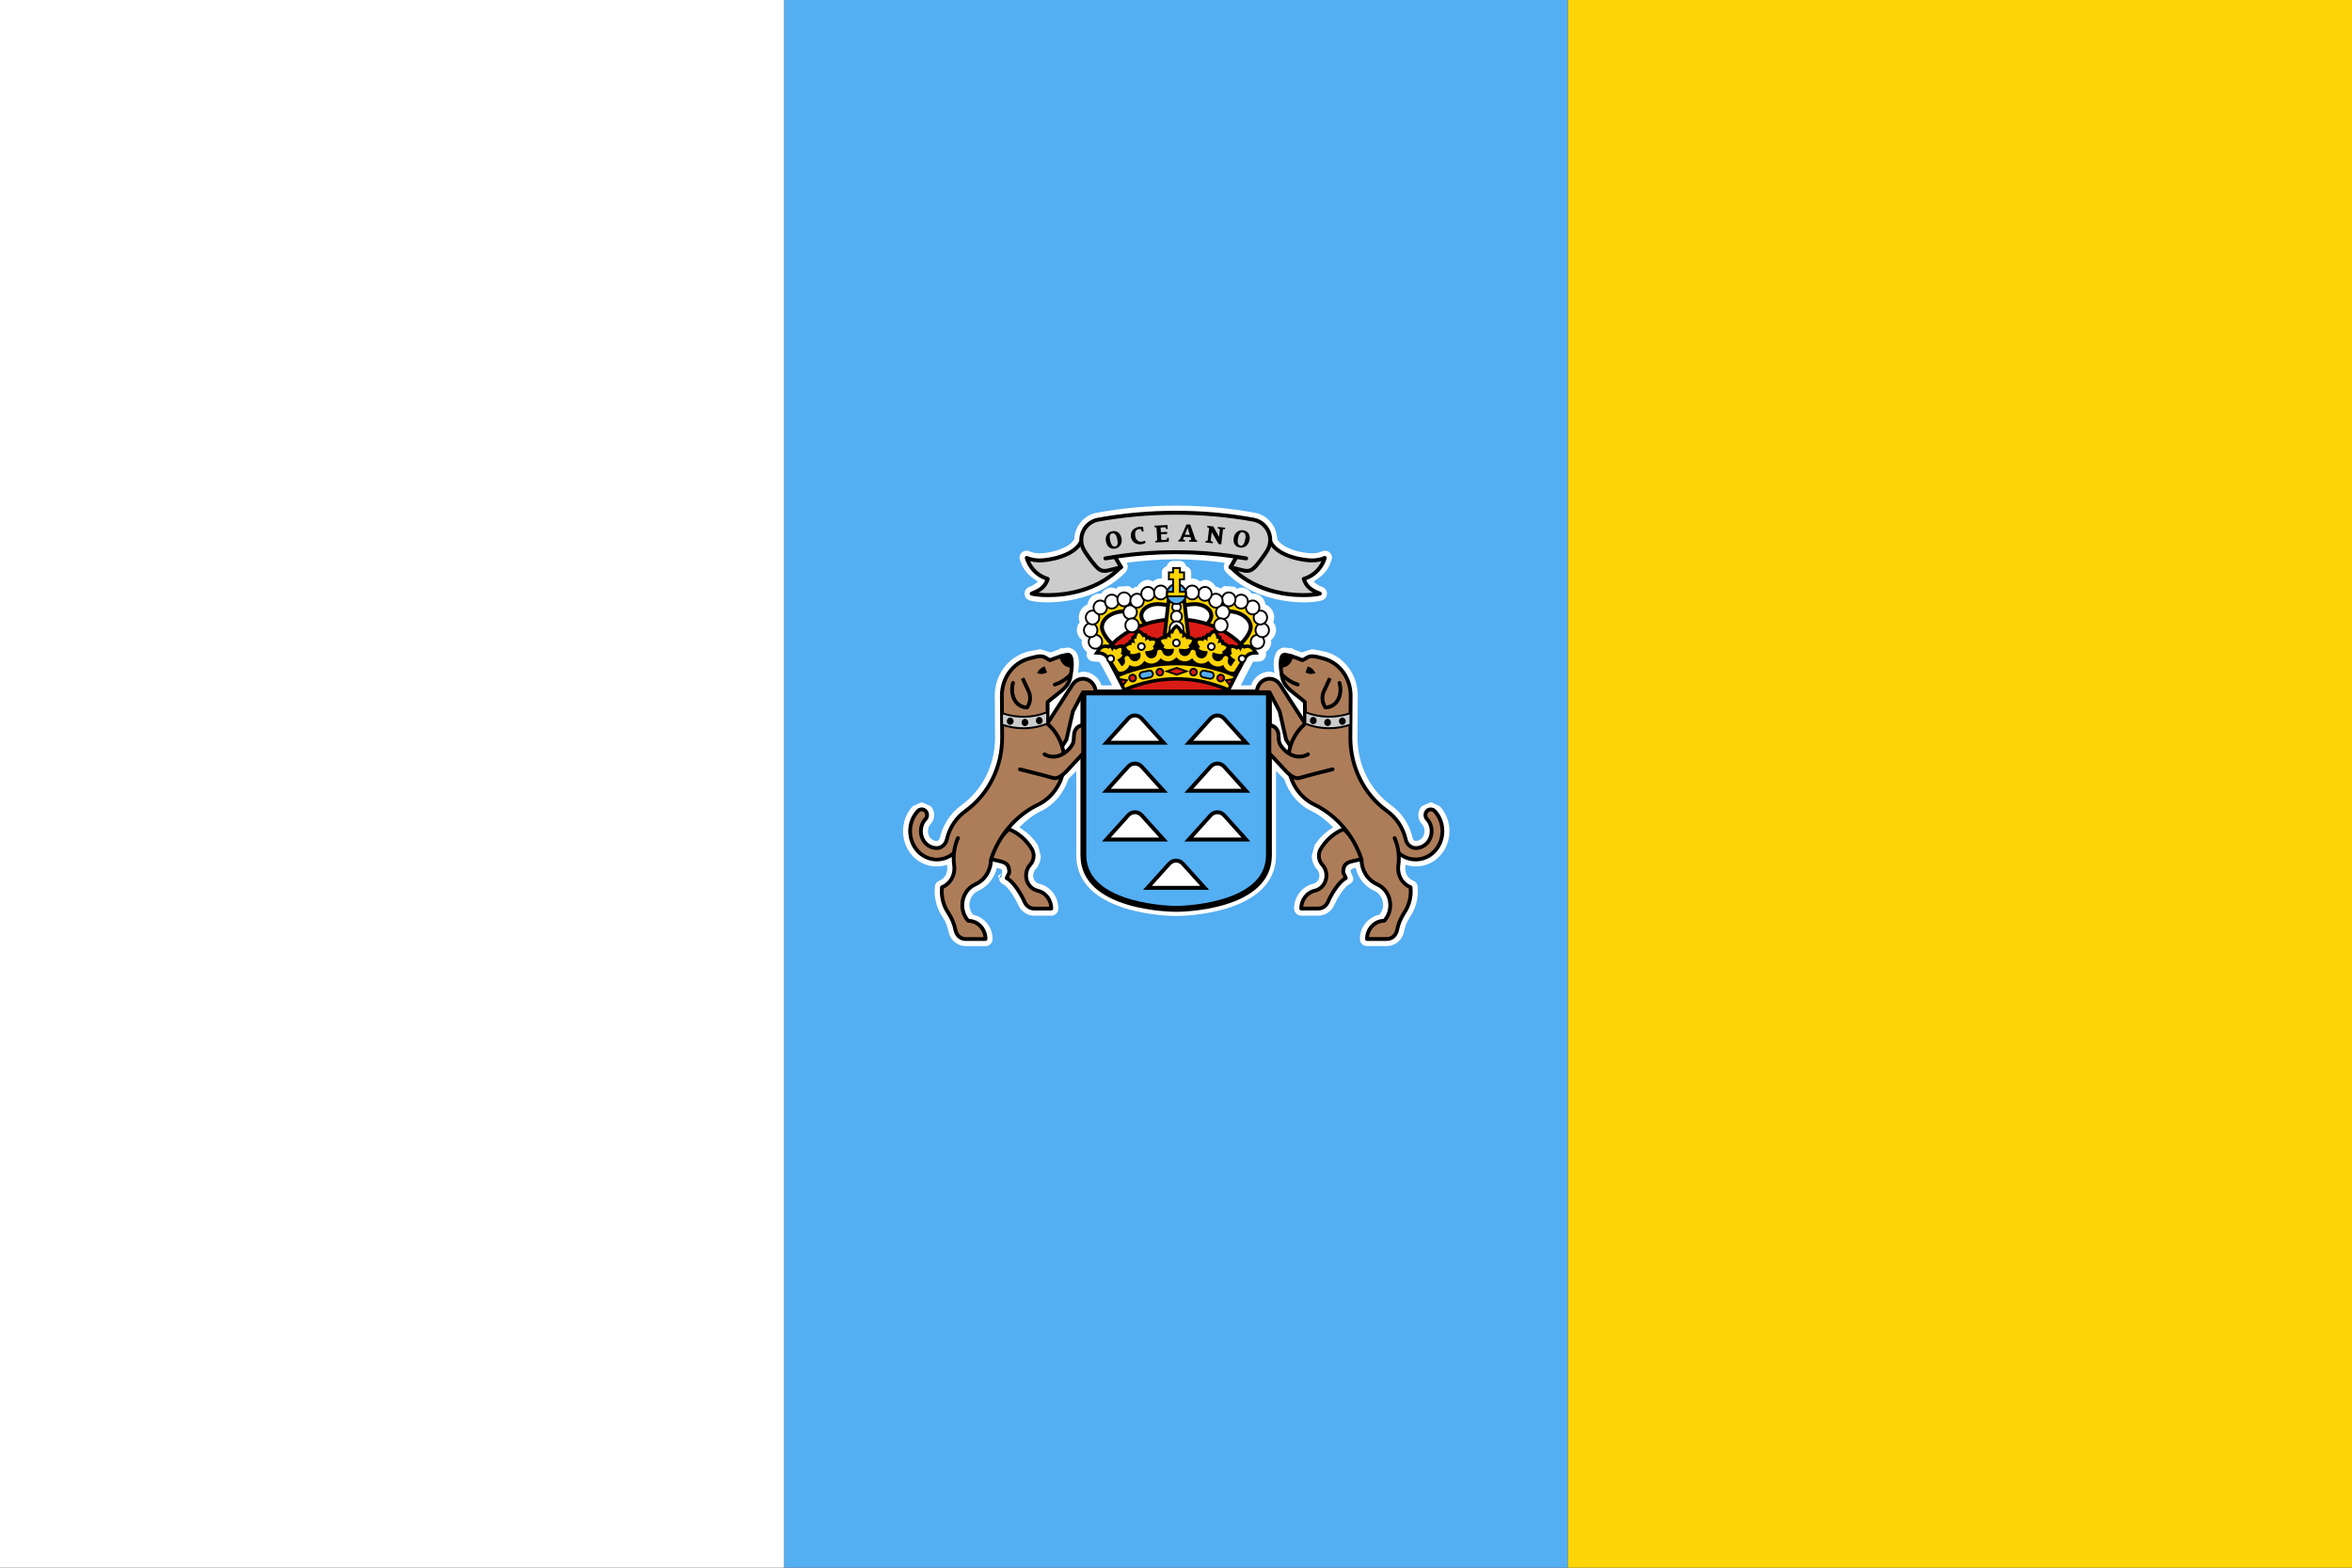 <svg width="180" height="120" viewBox="0 0 180 120" fill="none" xmlns="http://www.w3.org/2000/svg">
<rect x="0" y="0" width="180" height="120" fill="#333333" stroke="none"/>
<g clip-path="url(#clip0_472_1301)">
<path d="M120 120H60V0H120V120Z" fill="#54AEF2"/>
<path d="M60 120H0V0H60V120Z" fill="white"/>
<path d="M180 120H120V0H180V120Z" fill="#FDD406"/>
<path d="M93.4 46.363C93.418 46.345 93.43 46.324 93.445 46.304L93.46 46.35C93.44 46.355 93.418 46.355 93.4 46.363ZM87.965 44.881C87.954 44.902 87.939 44.92 87.927 44.939C87.925 44.938 87.923 44.938 87.921 44.938C87.936 44.919 87.947 44.898 87.965 44.881ZM86.59 46.345L86.606 46.297C86.61 46.297 86.614 46.297 86.619 46.296C86.635 46.319 86.65 46.342 86.671 46.363C86.646 46.352 86.617 46.351 86.59 46.345ZM76.695 66.741C76.694 66.72 76.691 66.701 76.691 66.694C76.691 66.685 76.695 66.676 76.713 66.641C76.698 66.672 76.704 66.707 76.695 66.741ZM83.2 46.746V46.746C83.201 46.751 83.201 46.757 83.203 46.763C83.203 46.757 83.2 46.752 83.2 46.746ZM96.872 46.746L96.872 46.746C96.872 46.752 96.869 46.757 96.869 46.763C96.87 46.757 96.87 46.751 96.872 46.746ZM110.185 65.529C110.68 65.002 110.928 64.31 110.928 63.618C110.928 62.926 110.68 62.235 110.185 61.709C110.183 61.707 109.499 61.406 109.499 61.406L108.81 61.709C108.453 62.087 108.452 62.687 108.812 63.07C109.091 63.366 109.091 63.869 108.812 64.165C108.686 64.3 108.52 64.374 108.344 64.374C108.288 64.374 108.152 64.315 108.111 64.142C107.872 63.103 107.282 62.216 106.449 61.627C104.845 60.463 103.888 58.533 103.888 56.464L103.909 53.242C103.909 51.664 102.899 50.287 101.454 49.89C101.431 49.884 100.428 49.687 100.428 49.687L99.654 49.93C99.654 49.93 99.638 49.939 99.633 49.941C99.379 49.847 99.02 49.717 99.02 49.717C98.961 49.696 98.94 49.623 98.876 49.623H98.659C98.576 49.606 98.443 49.579 98.443 49.579C98.162 49.535 97.895 49.646 97.712 49.883C97.549 50.133 97.473 50.462 97.473 50.884C97.473 51.065 97.511 51.294 97.539 51.509C97.412 51.473 97.292 51.411 97.159 51.411C96.502 51.411 95.947 51.852 95.739 52.462H94.957C95.407 51.579 95.824 50.779 95.911 50.651C95.934 50.663 96.391 50.634 96.391 50.634C96.585 50.622 96.757 50.508 96.844 50.334C96.882 50.258 96.901 50.175 96.901 50.092C96.901 50.039 96.87 49.991 96.856 49.941C97.107 49.744 97.295 49.474 97.295 49.127C97.295 49.127 97.262 49.047 97.253 49.021C97.488 48.817 97.659 48.549 97.659 48.235C97.659 48.109 97.638 47.982 97.591 47.859C97.56 47.774 97.492 47.715 97.441 47.643C97.484 47.521 97.515 47.394 97.515 47.267C97.515 47.007 97.422 46.746 97.239 46.541C97.132 46.423 97.002 46.339 96.861 46.281C96.792 45.966 96.625 45.674 96.318 45.526C96.155 45.447 95.98 45.428 95.807 45.44C95.627 45.188 95.378 44.997 95.049 44.977C94.906 44.968 94.777 45.024 94.645 45.072C94.572 44.985 94.512 44.916 94.512 44.916L93.703 44.859C93.59 44.898 93.511 44.986 93.421 45.058C93.278 44.98 93.148 44.909 93.148 44.909C93.148 44.909 93.079 44.931 93.062 44.937C92.876 44.627 92.6 44.384 92.217 44.384C92.08 44.384 91.964 44.455 91.842 44.505C91.668 44.376 91.468 44.276 91.238 44.276C91.208 44.276 91.189 44.304 91.16 44.306V43.812C91.16 43.575 90.99 43.41 90.777 43.335C90.709 43.114 90.538 42.936 90.293 42.936H89.778C89.534 42.936 89.362 43.114 89.293 43.335C89.081 43.41 88.911 43.575 88.911 43.812V44.304C88.882 44.302 88.862 44.276 88.834 44.276C88.603 44.276 88.402 44.376 88.229 44.505C88.106 44.455 87.991 44.384 87.853 44.384C87.47 44.384 87.194 44.627 87.008 44.937C86.991 44.932 86.92 44.909 86.92 44.909C86.92 44.909 86.776 44.988 86.649 45.057C86.559 44.985 86.481 44.898 86.368 44.859L85.562 44.913C85.562 44.913 85.478 45.012 85.427 45.071C85.297 45.023 85.168 44.968 85.023 44.977C84.695 44.997 84.446 45.189 84.265 45.441C84.09 45.428 83.915 45.447 83.75 45.528C83.445 45.675 83.278 45.966 83.21 46.281C83.069 46.339 82.94 46.423 82.833 46.541C82.648 46.746 82.558 47.008 82.558 47.269C82.558 47.396 82.586 47.522 82.63 47.643C82.579 47.716 82.511 47.775 82.479 47.859C82.433 47.982 82.412 48.109 82.412 48.234C82.412 48.547 82.582 48.815 82.817 49.02C82.807 49.047 82.775 49.127 82.775 49.127C82.775 49.468 82.956 49.738 83.201 49.935C83.185 49.987 83.154 50.037 83.154 50.092C83.154 50.175 83.172 50.256 83.21 50.333C83.297 50.508 83.469 50.622 83.663 50.635L84.123 50.663C84.229 50.781 84.654 51.579 85.11 52.462H84.301C84.092 51.853 83.538 51.415 82.882 51.415C82.747 51.415 82.628 51.477 82.501 51.511C82.531 51.271 82.573 51.006 82.573 50.836C82.573 50.262 82.436 50.045 82.379 49.955C82.144 49.648 81.877 49.537 81.595 49.58C81.595 49.58 81.458 49.609 81.375 49.626H81.165C81.101 49.626 81.081 49.697 81.02 49.718C81.02 49.718 80.662 49.849 80.407 49.943C80.403 49.941 80.388 49.933 80.388 49.933L79.613 49.69L78.657 49.873C77.14 50.288 76.131 51.664 76.131 53.241C76.131 53.245 76.143 55.024 76.143 55.024V55.468C76.146 55.473 76.153 56.47 76.153 56.47C76.153 58.536 75.195 60.463 73.592 61.623C72.76 62.215 72.17 63.103 71.932 64.125C71.888 64.317 71.752 64.375 71.695 64.375C71.519 64.375 71.353 64.301 71.227 64.166C71.088 64.019 71.019 63.818 71.019 63.62C71.019 63.419 71.089 63.22 71.228 63.07C71.406 62.878 71.496 62.633 71.496 62.389C71.496 62.142 71.406 61.898 71.226 61.707C71.225 61.708 70.54 61.409 70.54 61.409L69.853 61.709C68.864 62.763 68.864 64.477 69.854 65.531C70.553 66.274 71.575 66.491 72.477 66.192C72.479 66.235 72.497 66.474 72.497 66.474C72.497 66.893 72.255 67.27 71.894 67.411C71.695 67.488 71.559 67.656 71.548 67.869L71.531 68.223C71.531 68.931 71.738 69.61 72.132 70.188C72.365 70.549 72.514 70.916 72.588 71.307C72.761 72.078 73.386 72.422 73.896 72.422H75.422C75.722 72.422 75.966 72.179 75.966 71.879C75.966 70.941 75.312 70.195 74.465 70.018C74.305 69.808 74.187 69.563 74.187 69.284C74.187 68.801 74.451 68.372 74.862 68.193C75.594 67.865 76.104 67.205 76.293 66.43C76.639 66.507 76.694 66.541 76.694 66.747C76.637 66.986 76.693 67.254 76.496 67.188C76.487 67.224 76.474 67.262 76.474 67.294C76.474 67.473 76.605 67.608 76.8 67.705C77.127 67.868 77.665 68.668 77.91 69.248C78.146 69.772 78.618 70.09 79.147 70.09H80.455C80.755 70.09 80.998 69.847 80.998 69.547C80.998 68.636 80.38 67.838 79.528 67.651C79.26 67.589 79.069 67.324 79.069 67.019C79.069 66.847 79.129 66.684 79.241 66.559C79.505 66.274 79.65 65.902 79.65 65.508L79.451 64.742C79.09 64.13 78.573 63.683 78.005 63.332C78.492 62.842 79.022 62.406 79.627 62.105C80.642 61.636 81.407 60.731 81.767 59.621C81.938 59.453 82.348 59.047 82.368 59.028V65.46C82.368 70.061 89.701 70.114 90.013 70.114C90.325 70.114 97.656 70.061 97.656 65.46V59.011C97.658 59.012 97.664 59.02 97.664 59.02C97.664 59.02 98.098 59.447 98.272 59.62C98.633 60.73 99.398 61.635 100.414 62.106C101.018 62.404 101.547 62.839 102.033 63.328C101.467 63.678 100.954 64.123 100.602 64.716C100.59 64.741 100.392 65.507 100.392 65.507C100.392 65.903 100.536 66.276 100.798 66.557C100.91 66.682 100.97 66.845 100.97 67.018C100.97 67.323 100.778 67.588 100.513 67.648C99.659 67.835 99.04 68.632 99.04 69.544C99.04 69.844 99.284 70.088 99.585 70.088H100.893C101.423 70.088 101.895 69.77 102.125 69.258C102.375 68.668 102.911 67.868 103.24 67.703C103.435 67.604 103.565 67.472 103.565 67.295C103.565 67.245 103.555 67.191 103.533 67.133L103.388 66.765C103.388 66.765 103.373 66.733 103.357 66.701C103.363 66.55 103.438 66.496 103.747 66.428C103.935 67.204 104.444 67.863 105.17 68.183C105.582 68.368 105.854 68.806 105.854 69.282C105.854 69.558 105.735 69.802 105.575 70.014C104.727 70.191 104.074 70.939 104.074 71.877C104.074 72.177 104.317 72.419 104.617 72.419H106.146C106.653 72.419 107.277 72.077 107.448 71.325C107.525 70.912 107.674 70.545 107.894 70.214C108.3 69.611 108.509 68.931 108.509 68.222L108.491 67.868C108.481 67.653 108.344 67.484 108.144 67.407C107.785 67.268 107.544 66.892 107.544 66.472C107.544 66.472 107.556 66.269 107.561 66.19C108.464 66.489 109.486 66.273 110.185 65.529ZM76.65 66.769C76.572 66.967 76.372 67.032 76.372 67.1C76.372 67.124 76.399 67.15 76.472 67.181C76.482 67.186 76.488 67.185 76.496 67.188C76.501 67.169 76.499 67.152 76.508 67.131L76.65 66.769ZM110.187 61.709C110.242 61.733 110.171 61.681 110.171 61.689C110.171 61.691 110.175 61.696 110.184 61.706C110.185 61.707 110.187 61.709 110.187 61.709ZM78.198 43.238C78.451 43.799 78.908 44.203 79.431 44.505C79.278 44.67 79.077 44.805 78.751 44.937C78.544 45.02 78.41 45.219 78.41 45.44C78.41 45.447 78.411 45.455 78.411 45.462C78.42 45.691 78.573 45.891 78.792 45.959C79.675 46.234 83.594 46.397 86.127 43.817C86.238 43.704 86.306 43.529 86.306 43.361C86.306 43.271 86.286 43.184 86.243 43.11C86.243 43.11 86.225 43.077 86.222 43.074C87.457 42.917 88.7 42.81 89.938 42.81C91.242 42.81 92.499 42.917 93.74 43.075C93.736 43.084 93.72 43.11 93.72 43.11C93.677 43.184 93.658 43.272 93.658 43.362C93.658 43.529 93.725 43.704 93.836 43.817C96.367 46.396 100.287 46.234 101.171 45.959C101.391 45.891 101.543 45.692 101.552 45.463C101.552 45.455 101.553 45.447 101.553 45.44C101.553 45.219 101.419 45.02 101.213 44.937C100.884 44.804 100.684 44.669 100.531 44.505C101.054 44.203 101.512 43.797 101.766 43.233C101.766 43.232 101.906 42.863 101.906 42.863C101.928 42.803 101.939 42.741 101.939 42.681C101.939 42.538 101.877 42.402 101.765 42.295C101.607 42.145 101.369 42.122 101.169 42.208C100.958 42.3 100.713 42.349 100.438 42.355C99.835 42.37 98.183 42.061 97.743 41.264C97.713 40.285 97.019 39.444 96.058 39.253C94.061 38.888 92.04 38.705 90.025 38.705C87.923 38.705 85.901 38.888 83.929 39.246C82.944 39.443 82.249 40.285 82.219 41.264C81.781 42.061 80.127 42.37 79.524 42.355C79.25 42.349 79.005 42.3 78.793 42.208C78.593 42.122 78.354 42.146 78.196 42.297C78.085 42.402 78.023 42.539 78.023 42.682C78.023 42.741 78.035 42.803 78.057 42.863L78.198 43.238Z" fill="white"/>
<path d="M85.243 49.37C84.843 49.145 84.33 48.403 84.33 48.017C84.33 47.338 85.127 46.789 86.11 46.789L86.507 46.619L86.689 46.024C86.689 46.024 84.475 45.742 83.869 46.808C83.263 47.872 83.575 48.567 83.829 49.127C84.082 49.688 84.658 49.971 84.658 49.971L85.243 49.37Z" fill="#FDD406"/>
<path d="M84.689 50.153L84.591 50.105C84.566 50.093 83.964 49.792 83.691 49.189C83.439 48.631 83.093 47.866 83.738 46.733C84.387 45.594 86.613 45.863 86.707 45.876L86.884 45.898L86.63 46.73L86.14 46.939H86.11C85.211 46.939 84.479 47.423 84.479 48.017C84.479 48.34 84.956 49.037 85.316 49.239L85.486 49.334L84.689 50.153ZM86.047 46.141C85.377 46.141 84.357 46.251 83.998 46.882C83.429 47.882 83.714 48.511 83.965 49.065C84.134 49.439 84.468 49.682 84.631 49.783L85.011 49.392C84.618 49.08 84.179 48.429 84.179 48.017C84.179 47.265 85.028 46.651 86.078 46.639L86.384 46.509L86.491 46.157C86.381 46.149 86.227 46.141 86.047 46.141Z" fill="black"/>
<path d="M87.55 47.61C87.421 47.472 87.345 47.304 87.345 47.124C87.345 46.637 87.905 46.24 88.596 46.24C88.849 46.24 89.343 46.294 89.539 46.385L89.6 45.367C89.6 45.367 87.733 45.152 87.014 45.98C86.295 46.808 86.477 47.621 86.537 47.809C86.597 47.998 86.721 48.279 86.721 48.279L87.75 47.966L87.55 47.61Z" fill="#FDD406"/>
<path d="M86.636 48.462L86.583 48.34C86.578 48.328 86.456 48.048 86.394 47.854C86.34 47.686 86.107 46.795 86.9 45.881C87.662 45.004 89.538 45.209 89.617 45.218L89.758 45.234L89.675 46.614L89.475 46.521C89.32 46.449 88.867 46.39 88.596 46.39C87.999 46.39 87.495 46.727 87.495 47.124C87.495 47.26 87.552 47.393 87.659 47.507L87.681 47.536L87.972 48.055L86.636 48.462ZM89.064 45.492C88.481 45.492 87.561 45.579 87.127 46.078C86.424 46.887 86.652 47.675 86.68 47.763C86.713 47.866 86.766 48 86.806 48.097L87.528 47.877L87.428 47.699C87.276 47.531 87.195 47.332 87.195 47.124C87.195 46.554 87.823 46.09 88.596 46.09C88.77 46.09 89.134 46.119 89.4 46.183L89.441 45.505C89.35 45.499 89.219 45.492 89.064 45.492Z" fill="black"/>
<path d="M94.805 49.37C95.206 49.145 95.72 48.403 95.72 48.017C95.72 47.338 94.922 46.789 93.938 46.789L93.541 46.619L93.359 46.024C93.359 46.024 95.572 45.742 96.179 46.808C96.783 47.872 96.473 48.567 96.221 49.127C95.966 49.688 95.39 49.971 95.39 49.971L94.805 49.37Z" fill="#FDD406"/>
<path d="M95.359 50.153L94.562 49.334L94.732 49.239C95.092 49.036 95.57 48.34 95.57 48.017C95.57 47.423 94.838 46.939 93.938 46.939H93.908L93.419 46.73L93.164 45.898L93.341 45.875C93.435 45.864 95.661 45.593 96.31 46.733C96.953 47.867 96.609 48.631 96.358 49.189C96.084 49.792 95.482 50.093 95.457 50.105L95.359 50.153ZM95.037 49.392L95.417 49.783C95.579 49.682 95.915 49.439 96.084 49.065C96.334 48.511 96.617 47.883 96.049 46.882C95.594 46.083 94.079 46.119 93.557 46.157L93.665 46.509L93.97 46.639C95.02 46.651 95.87 47.265 95.87 48.017C95.87 48.429 95.431 49.08 95.037 49.392Z" fill="black"/>
<path d="M92.498 47.61C92.627 47.472 92.704 47.304 92.704 47.124C92.704 46.637 92.142 46.24 91.453 46.24C91.199 46.24 90.707 46.294 90.51 46.385L90.45 45.367C90.45 45.367 92.316 45.152 93.035 45.98C93.753 46.808 93.572 47.621 93.51 47.809C93.452 47.998 93.329 48.279 93.329 48.279L92.299 47.966L92.498 47.61Z" fill="#FDD406"/>
<path d="M93.413 48.462L92.077 48.055L92.388 47.508C92.496 47.392 92.553 47.259 92.553 47.124C92.553 46.727 92.05 46.39 91.453 46.39C91.182 46.39 90.729 46.449 90.573 46.521L90.373 46.613L90.292 45.234L90.433 45.218C90.512 45.209 92.386 45.004 93.148 45.881C93.961 46.819 93.687 47.752 93.653 47.856C93.593 48.048 93.471 48.328 93.466 48.339L93.413 48.462ZM92.52 47.876L93.243 48.096C93.282 48.001 93.335 47.867 93.367 47.764C93.396 47.675 93.626 46.89 92.922 46.078C92.371 45.444 91.044 45.475 90.608 45.505L90.648 46.183C90.915 46.119 91.279 46.09 91.453 46.09C92.225 46.09 92.853 46.554 92.853 47.124C92.853 47.331 92.773 47.529 92.62 47.699L92.52 47.876Z" fill="black"/>
<path d="M85.042 49.377C86.203 48.174 88.008 47.4 90.035 47.4C92.063 47.4 93.866 48.174 95.027 49.377L93.632 53.194H86.363L85.042 49.377Z" fill="#D91C16"/>
<path d="M93.633 53.336H86.364C86.303 53.336 86.25 53.297 86.23 53.24L84.909 49.423C84.892 49.373 84.904 49.317 84.941 49.279C86.18 47.995 88.037 47.259 90.036 47.259C92.034 47.259 93.89 47.995 95.129 49.279C95.167 49.318 95.179 49.375 95.161 49.425L93.765 53.243C93.745 53.298 93.692 53.336 93.633 53.336ZM86.464 53.053H93.534L94.865 49.412C93.679 48.222 91.924 47.541 90.036 47.541C88.146 47.541 86.391 48.222 85.204 49.413L86.464 53.053Z" fill="black"/>
<path d="M90.957 48.805L90.027 48.193L89.109 48.805L89.467 45.659H90.596L90.957 48.805Z" fill="#FDD406"/>
<path d="M88.936 49.091L89.341 45.518H90.723L91.132 49.089L90.028 48.362L88.936 49.091ZM90.027 48.023L90.783 48.521L90.471 45.8H89.593L89.285 48.519L90.027 48.023Z" fill="black"/>
<path d="M90.106 46.14C89.928 46.102 89.754 46.22 89.717 46.404C89.68 46.587 89.793 46.767 89.972 46.806C90.15 46.844 90.324 46.726 90.361 46.542C90.397 46.357 90.283 46.177 90.106 46.14Z" fill="white"/>
<path d="M90.04 46.883C90.012 46.883 89.985 46.88 89.957 46.874C89.742 46.828 89.603 46.611 89.648 46.39C89.67 46.281 89.732 46.187 89.824 46.127C89.912 46.069 90.017 46.049 90.121 46.071C90.335 46.116 90.474 46.333 90.43 46.555C90.409 46.665 90.346 46.759 90.254 46.819C90.189 46.861 90.115 46.883 90.04 46.883ZM90.038 46.204C89.99 46.204 89.943 46.218 89.901 46.245C89.841 46.284 89.801 46.346 89.786 46.418C89.757 46.563 89.847 46.706 89.987 46.736C90.053 46.751 90.12 46.738 90.177 46.701C90.236 46.662 90.278 46.6 90.292 46.528C90.321 46.381 90.231 46.238 90.092 46.209L90.091 46.209C90.074 46.206 90.056 46.204 90.038 46.204Z" fill="black"/>
<path d="M90.121 46.765C89.896 46.715 89.676 46.865 89.63 47.1C89.582 47.332 89.729 47.558 89.953 47.607C90.18 47.655 90.401 47.506 90.447 47.273C90.493 47.04 90.349 46.811 90.121 46.765Z" fill="white"/>
<path d="M90.039 47.687C90.006 47.687 89.972 47.683 89.939 47.676C89.675 47.619 89.506 47.354 89.561 47.086C89.588 46.951 89.665 46.835 89.777 46.762C89.885 46.691 90.012 46.668 90.136 46.696C90.399 46.75 90.57 47.015 90.517 47.286C90.49 47.42 90.414 47.534 90.303 47.607C90.223 47.66 90.132 47.687 90.039 47.687ZM90.035 46.826C89.971 46.826 89.909 46.844 89.855 46.88C89.774 46.932 89.719 47.016 89.7 47.114C89.66 47.307 89.781 47.497 89.969 47.538C90.058 47.557 90.149 47.54 90.225 47.489C90.305 47.437 90.359 47.355 90.378 47.259C90.417 47.063 90.295 46.872 90.107 46.834L90.106 46.834C90.082 46.828 90.058 46.826 90.035 46.826Z" fill="black"/>
<path d="M90.144 47.573C89.859 47.511 89.581 47.701 89.522 47.995C89.463 48.29 89.647 48.575 89.931 48.638C90.217 48.698 90.494 48.508 90.553 48.215C90.613 47.921 90.431 47.634 90.144 47.573Z" fill="white"/>
<path d="M90.038 48.72C89.998 48.72 89.957 48.715 89.917 48.707C89.595 48.636 89.387 48.311 89.453 47.982C89.486 47.817 89.579 47.677 89.717 47.587C89.849 47.501 90.006 47.47 90.159 47.504C90.482 47.572 90.689 47.898 90.622 48.229C90.589 48.392 90.496 48.532 90.359 48.623C90.262 48.687 90.151 48.72 90.038 48.72ZM90.036 47.632C89.951 47.632 89.868 47.657 89.794 47.705C89.689 47.774 89.617 47.882 89.591 48.009C89.54 48.264 89.7 48.515 89.947 48.569C90.062 48.593 90.181 48.571 90.282 48.505C90.387 48.435 90.458 48.328 90.484 48.202C90.536 47.945 90.377 47.694 90.13 47.642H90.129C90.098 47.635 90.067 47.632 90.036 47.632Z" fill="black"/>
<path d="M84.348 49.127C84.348 48.834 84.119 48.595 83.834 48.595C83.55 48.595 83.318 48.834 83.318 49.127C83.318 49.42 83.55 49.658 83.834 49.658C84.119 49.658 84.348 49.42 84.348 49.127Z" fill="white"/>
<path d="M83.834 49.729C83.511 49.729 83.248 49.459 83.248 49.127C83.248 48.794 83.511 48.524 83.834 48.524C84.156 48.524 84.418 48.794 84.418 49.127C84.418 49.459 84.156 49.729 83.834 49.729ZM83.834 48.665C83.589 48.665 83.389 48.872 83.389 49.127C83.389 49.381 83.589 49.587 83.834 49.587C84.078 49.587 84.277 49.381 84.277 49.127C84.277 48.872 84.078 48.665 83.834 48.665Z" fill="black"/>
<path d="M87.007 46.856C87.007 46.562 86.776 46.325 86.493 46.325C86.208 46.325 85.977 46.562 85.977 46.856C85.977 47.15 86.208 47.388 86.493 47.388C86.776 47.388 87.007 47.15 87.007 46.856Z" fill="white"/>
<path d="M86.493 47.459C86.17 47.459 85.906 47.188 85.906 46.856C85.906 46.524 86.17 46.254 86.493 46.254C86.816 46.254 87.078 46.524 87.078 46.856C87.078 47.188 86.816 47.459 86.493 47.459ZM86.493 46.395C86.247 46.395 86.047 46.602 86.047 46.856C86.047 47.111 86.247 47.318 86.493 47.318C86.738 47.318 86.937 47.111 86.937 46.856C86.937 46.602 86.738 46.395 86.493 46.395Z" fill="black"/>
<path d="M87.155 47.864C87.155 47.571 86.923 47.332 86.638 47.332C86.354 47.332 86.123 47.571 86.123 47.864C86.123 48.16 86.354 48.396 86.638 48.396C86.923 48.396 87.155 48.16 87.155 47.864Z" fill="white"/>
<path d="M86.638 48.466C86.315 48.466 86.053 48.196 86.053 47.864C86.053 47.532 86.315 47.262 86.638 47.262C86.962 47.262 87.226 47.532 87.226 47.864C87.226 48.196 86.962 48.466 86.638 48.466ZM86.638 47.403C86.393 47.403 86.194 47.61 86.194 47.864C86.194 48.118 86.393 48.325 86.638 48.325C86.884 48.325 87.085 48.118 87.085 47.864C87.085 47.61 86.884 47.403 86.638 47.403Z" fill="black"/>
<path d="M83.95 48.427C84.052 48.153 83.919 47.847 83.653 47.742C83.387 47.636 83.089 47.774 82.989 48.048C82.886 48.324 83.021 48.628 83.285 48.733C83.552 48.84 83.848 48.702 83.95 48.427Z" fill="white"/>
<path d="M83.472 48.84C83.4 48.84 83.328 48.826 83.259 48.799C82.959 48.679 82.808 48.331 82.923 48.024C82.979 47.871 83.09 47.751 83.236 47.686C83.377 47.622 83.535 47.619 83.68 47.676C83.98 47.795 84.132 48.143 84.017 48.452C83.959 48.606 83.847 48.726 83.701 48.791C83.627 48.824 83.549 48.84 83.472 48.84ZM83.47 47.777C83.41 47.777 83.35 47.789 83.294 47.815C83.183 47.864 83.099 47.956 83.055 48.073C82.967 48.309 83.082 48.576 83.312 48.668C83.42 48.711 83.538 48.709 83.644 48.662C83.755 48.613 83.841 48.52 83.885 48.402C83.973 48.165 83.858 47.898 83.628 47.807C83.577 47.787 83.523 47.777 83.47 47.777Z" fill="black"/>
<path d="M83.989 47.632C84.183 47.416 84.171 47.081 83.964 46.88C83.757 46.68 83.431 46.69 83.236 46.905C83.042 47.121 83.054 47.457 83.261 47.658C83.469 47.858 83.794 47.848 83.989 47.632Z" fill="white"/>
<path d="M83.612 47.872C83.463 47.872 83.322 47.814 83.212 47.709C82.977 47.481 82.965 47.1 83.183 46.858C83.29 46.74 83.436 46.672 83.592 46.666C83.746 46.659 83.898 46.719 84.012 46.829C84.246 47.056 84.259 47.437 84.041 47.679C83.935 47.797 83.79 47.866 83.633 47.871C83.626 47.872 83.619 47.872 83.612 47.872ZM83.612 46.807C83.607 46.807 83.602 46.807 83.597 46.808C83.479 46.812 83.369 46.863 83.288 46.952C83.12 47.139 83.129 47.432 83.31 47.607C83.397 47.691 83.51 47.735 83.628 47.73C83.746 47.726 83.856 47.674 83.936 47.584C84.104 47.398 84.094 47.105 83.914 46.93C83.832 46.851 83.725 46.807 83.612 46.807Z" fill="black"/>
<path d="M84.422 46.978C84.681 46.855 84.79 46.539 84.671 46.273C84.55 46.007 84.244 45.891 83.986 46.016C83.73 46.14 83.618 46.455 83.738 46.722C83.858 46.989 84.165 47.104 84.422 46.978Z" fill="white"/>
<path d="M84.204 47.1C84.139 47.1 84.075 47.089 84.011 47.066C83.861 47.012 83.741 46.9 83.674 46.752C83.539 46.452 83.666 46.093 83.956 45.952C84.096 45.885 84.252 45.876 84.398 45.929C84.549 45.983 84.668 46.095 84.736 46.244C84.871 46.545 84.745 46.903 84.453 47.042C84.374 47.081 84.289 47.1 84.204 47.1ZM84.205 46.036C84.141 46.036 84.077 46.05 84.018 46.079C83.796 46.187 83.699 46.463 83.803 46.694C83.854 46.807 83.945 46.892 84.059 46.933C84.169 46.973 84.287 46.966 84.391 46.915L84.392 46.915C84.615 46.809 84.712 46.534 84.607 46.302C84.556 46.188 84.465 46.103 84.35 46.062C84.303 46.044 84.254 46.036 84.205 46.036Z" fill="black"/>
<path d="M85.113 46.582C85.397 46.565 85.615 46.314 85.597 46.02C85.581 45.727 85.338 45.502 85.055 45.519C84.771 45.536 84.554 45.788 84.57 46.082C84.586 46.375 84.83 46.599 85.113 46.582Z" fill="white"/>
<path d="M85.082 46.653C84.942 46.653 84.808 46.602 84.701 46.507C84.581 46.4 84.509 46.25 84.5 46.086C84.481 45.754 84.728 45.468 85.051 45.449C85.205 45.438 85.352 45.492 85.467 45.595C85.588 45.703 85.659 45.853 85.667 46.017C85.678 46.179 85.624 46.336 85.517 46.457C85.413 46.574 85.272 46.643 85.118 46.652C85.106 46.653 85.094 46.653 85.082 46.653ZM85.085 45.589C85.076 45.589 85.068 45.589 85.059 45.589C84.814 45.604 84.627 45.824 84.641 46.078C84.648 46.204 84.703 46.319 84.795 46.401C84.883 46.48 84.994 46.519 85.109 46.511C85.225 46.505 85.333 46.452 85.412 46.363C85.494 46.27 85.534 46.15 85.527 46.025C85.52 45.898 85.465 45.783 85.373 45.7C85.292 45.628 85.191 45.589 85.085 45.589Z" fill="black"/>
<path d="M85.868 46.382C86.136 46.476 86.429 46.325 86.519 46.046C86.609 45.768 86.463 45.466 86.193 45.373C85.923 45.281 85.631 45.43 85.541 45.709C85.452 45.989 85.597 46.289 85.868 46.382Z" fill="white"/>
<path d="M86.031 46.481C85.968 46.481 85.905 46.47 85.844 46.449C85.54 46.344 85.374 46.003 85.473 45.688C85.523 45.532 85.63 45.408 85.773 45.336C85.912 45.267 86.069 45.256 86.216 45.306C86.521 45.411 86.688 45.753 86.586 46.067C86.535 46.224 86.428 46.349 86.284 46.42C86.204 46.46 86.117 46.481 86.031 46.481ZM86.03 45.416C85.963 45.416 85.897 45.432 85.836 45.463C85.727 45.517 85.646 45.612 85.608 45.731C85.531 45.973 85.658 46.236 85.89 46.316C86 46.354 86.117 46.346 86.221 46.294C86.331 46.239 86.413 46.144 86.452 46.024C86.53 45.782 86.403 45.52 86.17 45.44C86.124 45.424 86.077 45.416 86.03 45.416Z" fill="black"/>
<path d="M86.694 46.391C86.913 46.577 87.238 46.544 87.418 46.318C87.598 46.091 87.567 45.754 87.348 45.569C87.128 45.382 86.804 45.416 86.623 45.642C86.443 45.869 86.473 46.204 86.694 46.391Z" fill="white"/>
<path d="M87.019 46.582C86.884 46.582 86.754 46.534 86.648 46.444C86.4 46.235 86.364 45.855 86.567 45.598C86.667 45.472 86.809 45.395 86.966 45.38C87.121 45.366 87.273 45.413 87.393 45.515C87.641 45.724 87.677 46.104 87.473 46.362C87.373 46.487 87.232 46.564 87.075 46.579C87.056 46.581 87.038 46.582 87.019 46.582ZM87.021 45.519C87.007 45.519 86.993 45.519 86.979 45.521C86.861 45.532 86.754 45.591 86.677 45.686C86.521 45.883 86.549 46.176 86.739 46.337C86.83 46.414 86.944 46.45 87.061 46.439C87.18 46.427 87.287 46.369 87.363 46.274C87.519 46.076 87.492 45.784 87.302 45.623C87.222 45.555 87.123 45.519 87.021 45.519Z" fill="black"/>
<path d="M88.369 45.458C88.369 45.163 88.138 44.927 87.853 44.927C87.57 44.927 87.339 45.163 87.339 45.458C87.339 45.752 87.57 45.989 87.853 45.989C88.138 45.989 88.369 45.752 88.369 45.458Z" fill="white"/>
<path d="M87.853 46.06C87.531 46.06 87.269 45.79 87.269 45.458C87.269 45.126 87.531 44.856 87.853 44.856C88.176 44.856 88.439 45.126 88.439 45.458C88.439 45.79 88.176 46.06 87.853 46.06ZM87.853 44.997C87.609 44.997 87.41 45.204 87.41 45.458C87.41 45.712 87.609 45.919 87.853 45.919C88.099 45.919 88.298 45.712 88.298 45.458C88.298 45.204 88.099 44.997 87.853 44.997Z" fill="black"/>
<path d="M89.35 45.352C89.35 45.058 89.117 44.82 88.834 44.82C88.548 44.82 88.319 45.058 88.319 45.352C88.319 45.646 88.548 45.883 88.834 45.883C89.117 45.883 89.35 45.646 89.35 45.352Z" fill="white"/>
<path d="M88.834 45.954C88.511 45.954 88.249 45.684 88.249 45.352C88.249 45.02 88.511 44.749 88.834 44.749C89.157 44.749 89.42 45.02 89.42 45.352C89.42 45.684 89.157 45.954 88.834 45.954ZM88.834 44.89C88.589 44.89 88.39 45.097 88.39 45.352C88.39 45.606 88.589 45.813 88.834 45.813C89.079 45.813 89.279 45.606 89.279 45.352C89.279 45.097 89.079 44.89 88.834 44.89Z" fill="black"/>
<path d="M95.721 49.127C95.721 48.834 95.952 48.595 96.236 48.595C96.521 48.595 96.75 48.834 96.75 49.127C96.75 49.42 96.521 49.658 96.236 49.658C95.952 49.658 95.721 49.42 95.721 49.127Z" fill="white"/>
<path d="M96.237 49.729C95.913 49.729 95.65 49.459 95.65 49.127C95.65 48.794 95.913 48.524 96.237 48.524C96.559 48.524 96.821 48.794 96.821 49.127C96.821 49.459 96.559 49.729 96.237 49.729ZM96.237 48.665C95.991 48.665 95.791 48.872 95.791 49.127C95.791 49.381 95.991 49.587 96.237 49.587C96.481 49.587 96.68 49.381 96.68 49.127C96.68 48.872 96.481 48.665 96.237 48.665Z" fill="black"/>
<path d="M93.064 46.856C93.064 46.562 93.295 46.325 93.578 46.325C93.863 46.325 94.093 46.562 94.093 46.856C94.093 47.15 93.863 47.388 93.578 47.388C93.295 47.388 93.064 47.15 93.064 46.856Z" fill="white"/>
<path d="M93.579 47.459C93.256 47.459 92.993 47.188 92.993 46.856C92.993 46.524 93.256 46.254 93.579 46.254C93.901 46.254 94.164 46.524 94.164 46.856C94.164 47.188 93.901 47.459 93.579 47.459ZM93.579 46.395C93.334 46.395 93.134 46.602 93.134 46.856C93.134 47.111 93.334 47.318 93.579 47.318C93.824 47.318 94.023 47.111 94.023 46.856C94.023 46.602 93.824 46.395 93.579 46.395Z" fill="black"/>
<path d="M92.917 47.864C92.917 47.571 93.148 47.332 93.434 47.332C93.716 47.332 93.948 47.571 93.948 47.864C93.948 48.16 93.716 48.396 93.434 48.396C93.148 48.396 92.917 48.16 92.917 47.864Z" fill="white"/>
<path d="M93.433 48.466C93.109 48.466 92.846 48.196 92.846 47.864C92.846 47.532 93.109 47.262 93.433 47.262C93.755 47.262 94.018 47.532 94.018 47.864C94.018 48.196 93.755 48.466 93.433 48.466ZM93.433 47.403C93.187 47.403 92.987 47.61 92.987 47.864C92.987 48.118 93.187 48.325 93.433 48.325C93.677 48.325 93.876 48.118 93.876 47.864C93.876 47.61 93.677 47.403 93.433 47.403Z" fill="black"/>
<path d="M96.12 48.427C96.019 48.153 96.15 47.847 96.417 47.742C96.681 47.636 96.98 47.774 97.082 48.048C97.184 48.324 97.051 48.628 96.783 48.733C96.518 48.84 96.221 48.702 96.12 48.427Z" fill="white"/>
<path d="M96.598 48.84C96.52 48.84 96.442 48.824 96.368 48.791C96.222 48.726 96.11 48.605 96.053 48.451C95.94 48.142 96.091 47.795 96.391 47.676C96.534 47.619 96.691 47.623 96.832 47.685C96.979 47.751 97.091 47.871 97.148 48.024C97.263 48.332 97.111 48.68 96.809 48.799C96.741 48.826 96.67 48.84 96.598 48.84ZM96.6 47.777C96.547 47.777 96.494 47.787 96.443 47.807C96.214 47.898 96.098 48.165 96.186 48.403C96.229 48.52 96.314 48.612 96.426 48.662C96.532 48.709 96.649 48.711 96.757 48.668C96.988 48.577 97.104 48.31 97.016 48.073C96.972 47.956 96.887 47.864 96.775 47.814C96.719 47.789 96.659 47.777 96.6 47.777Z" fill="black"/>
<path d="M96.082 47.632C95.887 47.416 95.899 47.081 96.106 46.88C96.314 46.68 96.64 46.69 96.835 46.905C97.029 47.121 97.018 47.457 96.809 47.658C96.603 47.858 96.276 47.848 96.082 47.632Z" fill="white"/>
<path d="M96.458 47.872C96.451 47.872 96.444 47.872 96.437 47.871C96.28 47.865 96.136 47.797 96.03 47.679C95.812 47.437 95.824 47.056 96.058 46.829C96.173 46.719 96.317 46.662 96.479 46.666C96.636 46.672 96.781 46.74 96.888 46.857C97.106 47.1 97.093 47.482 96.859 47.708C96.749 47.814 96.608 47.872 96.458 47.872ZM96.459 46.807C96.346 46.807 96.239 46.851 96.156 46.931C95.976 47.105 95.967 47.398 96.135 47.584L96.135 47.585C96.215 47.674 96.324 47.726 96.442 47.73C96.561 47.736 96.674 47.691 96.76 47.607C96.941 47.433 96.951 47.139 96.783 46.952C96.702 46.863 96.592 46.812 96.474 46.808C96.469 46.807 96.464 46.807 96.459 46.807Z" fill="black"/>
<path d="M95.649 46.978C95.391 46.855 95.279 46.539 95.398 46.273C95.519 46.007 95.826 45.891 96.083 46.016C96.341 46.14 96.453 46.455 96.334 46.722C96.212 46.989 95.907 47.104 95.649 46.978Z" fill="white"/>
<path d="M95.868 47.1C95.782 47.1 95.698 47.081 95.618 47.042C95.327 46.903 95.199 46.545 95.334 46.244C95.402 46.095 95.522 45.983 95.672 45.929C95.818 45.877 95.975 45.885 96.114 45.953C96.404 46.093 96.532 46.451 96.398 46.751C96.33 46.901 96.21 47.013 96.06 47.066C95.997 47.089 95.933 47.1 95.868 47.1ZM95.865 46.036C95.817 46.036 95.768 46.045 95.72 46.062C95.606 46.103 95.514 46.188 95.463 46.302C95.359 46.533 95.456 46.808 95.679 46.915L95.68 46.915C95.785 46.966 95.903 46.973 96.012 46.934C96.126 46.893 96.218 46.807 96.269 46.693C96.372 46.462 96.275 46.187 96.052 46.08C95.993 46.051 95.929 46.036 95.865 46.036Z" fill="black"/>
<path d="M94.958 46.582C94.672 46.565 94.455 46.314 94.472 46.02C94.489 45.727 94.733 45.502 95.016 45.519C95.3 45.536 95.518 45.788 95.501 46.082C95.484 46.375 95.241 46.599 94.958 46.582Z" fill="white"/>
<path d="M94.989 46.654C94.977 46.654 94.966 46.653 94.954 46.652C94.63 46.633 94.383 46.348 94.401 46.017C94.411 45.856 94.48 45.709 94.597 45.602C94.714 45.494 94.858 45.439 95.021 45.449C95.344 45.468 95.591 45.755 95.571 46.086C95.562 46.251 95.49 46.4 95.369 46.508C95.263 46.602 95.129 46.654 94.989 46.654ZM94.987 45.589C94.879 45.589 94.775 45.63 94.692 45.706C94.603 45.788 94.549 45.901 94.543 46.025C94.528 46.279 94.716 46.497 94.962 46.512C95.079 46.519 95.188 46.48 95.276 46.402C95.368 46.32 95.423 46.205 95.43 46.078C95.445 45.824 95.258 45.605 95.012 45.59C95.004 45.589 94.995 45.589 94.987 45.589Z" fill="black"/>
<path d="M94.204 46.382C93.933 46.476 93.643 46.325 93.553 46.046C93.463 45.768 93.609 45.466 93.879 45.373C94.148 45.281 94.441 45.43 94.528 45.709C94.62 45.989 94.474 46.289 94.204 46.382Z" fill="white"/>
<path d="M94.039 46.481C93.952 46.481 93.865 46.46 93.785 46.42C93.642 46.349 93.535 46.223 93.485 46.067C93.383 45.753 93.55 45.411 93.855 45.306C94.002 45.256 94.16 45.267 94.3 45.337C94.442 45.409 94.546 45.534 94.594 45.688C94.697 46.002 94.533 46.343 94.227 46.449C94.165 46.47 94.102 46.481 94.039 46.481ZM94.041 45.416C93.994 45.416 93.947 45.424 93.901 45.44C93.668 45.52 93.541 45.782 93.619 46.024C93.658 46.144 93.739 46.239 93.848 46.294C93.952 46.346 94.07 46.353 94.181 46.316C94.414 46.235 94.539 45.973 94.46 45.731C94.423 45.612 94.344 45.518 94.236 45.463C94.174 45.432 94.108 45.416 94.041 45.416Z" fill="black"/>
<path d="M93.377 46.391C93.158 46.577 92.834 46.544 92.652 46.318C92.473 46.091 92.505 45.754 92.723 45.569C92.943 45.382 93.266 45.416 93.447 45.642C93.628 45.869 93.597 46.204 93.377 46.391Z" fill="white"/>
<path d="M93.051 46.582C93.033 46.582 93.015 46.581 92.996 46.579C92.84 46.564 92.698 46.487 92.597 46.362C92.394 46.105 92.43 45.725 92.677 45.515C92.798 45.413 92.951 45.365 93.104 45.38C93.26 45.395 93.402 45.472 93.502 45.598C93.707 45.855 93.671 46.234 93.422 46.444C93.317 46.534 93.187 46.582 93.051 46.582ZM93.049 45.519C92.947 45.519 92.849 45.555 92.769 45.623C92.579 45.784 92.552 46.076 92.708 46.275C92.784 46.369 92.891 46.428 93.01 46.439C93.126 46.45 93.24 46.414 93.331 46.337L93.331 46.337C93.522 46.175 93.549 45.883 93.392 45.686C93.316 45.591 93.209 45.532 93.09 45.521C93.077 45.519 93.063 45.519 93.049 45.519Z" fill="black"/>
<path d="M91.702 45.458C91.702 45.163 91.932 44.927 92.216 44.927C92.501 44.927 92.733 45.163 92.733 45.458C92.733 45.752 92.501 45.989 92.216 45.989C91.932 45.989 91.702 45.752 91.702 45.458Z" fill="white"/>
<path d="M92.217 46.06C91.894 46.06 91.632 45.79 91.632 45.458C91.632 45.126 91.894 44.856 92.217 44.856C92.54 44.856 92.803 45.126 92.803 45.458C92.803 45.79 92.54 46.06 92.217 46.06ZM92.217 44.997C91.972 44.997 91.773 45.204 91.773 45.458C91.773 45.712 91.972 45.919 92.217 45.919C92.463 45.919 92.662 45.712 92.662 45.458C92.662 45.204 92.463 44.997 92.217 44.997Z" fill="black"/>
<path d="M90.723 45.352C90.723 45.058 90.953 44.82 91.238 44.82C91.521 44.82 91.753 45.058 91.753 45.352C91.753 45.646 91.521 45.883 91.238 45.883C90.953 45.883 90.723 45.646 90.723 45.352Z" fill="white"/>
<path d="M91.238 45.954C90.915 45.954 90.652 45.684 90.652 45.352C90.652 45.02 90.915 44.749 91.238 44.749C91.561 44.749 91.824 45.02 91.824 45.352C91.824 45.684 91.561 45.954 91.238 45.954ZM91.238 44.89C90.993 44.89 90.793 45.097 90.793 45.352C90.793 45.606 90.993 45.813 91.238 45.813C91.483 45.813 91.683 45.606 91.683 45.352C91.683 45.097 91.483 44.89 91.238 44.89Z" fill="black"/>
<path d="M96.1 49.703C95.953 49.482 95.746 49.351 95.514 49.329C95.424 49.323 95.338 49.335 95.259 49.36C95.25 49.357 95.244 49.349 95.237 49.345L95.103 49.268L94.973 49.353C94.943 49.373 94.924 49.398 94.901 49.42C94.896 49.418 94.893 49.414 94.889 49.41L94.752 49.339C94.752 49.339 94.642 49.415 94.631 49.424C94.504 49.359 94.369 49.325 94.237 49.33L94.063 49.339C94.063 49.339 94.056 49.358 94.055 49.364C93.962 49.263 93.838 49.189 93.699 49.145C93.698 49.139 93.667 48.995 93.667 48.995L93.521 48.95C93.516 48.949 93.51 48.949 93.505 48.949C93.504 48.911 93.501 48.878 93.493 48.837L93.456 48.685C93.456 48.685 93.317 48.647 93.311 48.645C93.273 48.501 93.207 48.369 93.112 48.268L92.991 48.14L92.828 48.209C92.704 48.262 92.593 48.357 92.503 48.475C92.498 48.474 92.356 48.453 92.356 48.453L92.264 48.579C92.241 48.609 92.222 48.642 92.207 48.674C92.203 48.673 92.2 48.672 92.195 48.67L92.044 48.651C92.044 48.651 91.959 48.773 91.955 48.778C91.811 48.764 91.668 48.781 91.545 48.836C91.545 48.836 91.509 48.852 91.473 48.868C91.43 48.837 91.382 48.803 91.382 48.803C91.266 48.718 91.12 48.674 90.968 48.658C90.967 48.657 90.967 48.654 90.964 48.65L90.902 48.505L90.75 48.492C90.741 48.491 90.732 48.491 90.724 48.491C90.716 48.452 90.704 48.413 90.686 48.374L90.62 48.231L90.469 48.224H90.463C90.395 48.078 90.3 47.957 90.181 47.873L90.036 47.771L89.893 47.873C89.774 47.957 89.679 48.078 89.612 48.224H89.605L89.453 48.231L89.388 48.374C89.369 48.413 89.359 48.452 89.35 48.491C89.34 48.491 89.333 48.491 89.323 48.492L89.173 48.505L89.11 48.65C89.108 48.654 89.107 48.657 89.106 48.658C88.954 48.674 88.808 48.718 88.692 48.803C88.692 48.803 88.637 48.841 88.596 48.871C88.553 48.853 88.514 48.836 88.514 48.836C88.39 48.781 88.246 48.764 88.101 48.778C88.098 48.773 88.016 48.651 88.016 48.651L87.862 48.67C87.858 48.672 87.854 48.673 87.85 48.674C87.834 48.642 87.818 48.609 87.795 48.579L87.703 48.453C87.703 48.453 87.56 48.474 87.555 48.475C87.465 48.357 87.354 48.262 87.228 48.209L87.067 48.14L86.945 48.268C86.851 48.369 86.785 48.501 86.746 48.645C86.743 48.647 86.603 48.685 86.603 48.685L86.566 48.837C86.556 48.878 86.554 48.911 86.553 48.949C86.549 48.949 86.542 48.949 86.537 48.95L86.39 48.995C86.39 48.995 86.358 49.139 86.358 49.145C86.221 49.189 86.097 49.263 86.004 49.364C86.002 49.358 85.995 49.339 85.995 49.339L85.82 49.33C85.689 49.325 85.554 49.359 85.426 49.424C85.415 49.415 85.306 49.339 85.306 49.339L85.169 49.41C85.165 49.414 85.162 49.418 85.157 49.42C85.134 49.398 85.114 49.373 85.084 49.353L84.954 49.268L84.822 49.345C84.814 49.349 84.806 49.357 84.801 49.36C84.72 49.335 84.633 49.323 84.544 49.329C84.312 49.351 84.105 49.482 83.958 49.703L83.697 50.092L84.157 50.12C84.159 50.12 84.408 50.139 84.579 50.322C84.704 50.457 85.986 52.979 85.986 52.979L86.201 52.887C87.476 52.358 88.729 52.1 90.028 52.1C91.334 52.1 92.59 52.359 93.869 52.894L94.085 52.984C94.085 52.984 95.355 50.457 95.481 50.322C95.651 50.139 95.899 50.12 95.901 50.12L96.358 50.092L96.1 49.703ZM93.158 49.549C93.153 49.571 93.147 49.614 93.147 49.614C93.147 49.614 93.329 49.624 93.394 49.628C93.334 49.653 93.164 49.721 93.164 49.721C93.164 49.721 93.18 49.757 93.19 49.77C93.146 49.758 93.102 49.744 93.067 49.734L92.989 49.71C92.989 49.71 92.891 49.684 92.889 49.684C93.024 49.616 93.094 49.581 93.158 49.549ZM92.731 49.175C92.731 49.175 92.806 49 92.832 48.942C92.832 49.007 92.836 49.197 92.836 49.197C92.836 49.197 92.874 49.192 92.892 49.189C92.864 49.239 92.809 49.329 92.728 49.466C92.705 49.306 92.69 49.202 92.683 49.145C92.697 49.153 92.731 49.175 92.731 49.175ZM92.286 49.433C92.286 49.433 92.296 49.391 92.303 49.367C92.349 49.424 92.4 49.483 92.498 49.602C92.492 49.599 92.395 49.586 92.395 49.586L92.314 49.576C92.279 49.571 92.236 49.566 92.189 49.559C92.2 49.549 92.23 49.525 92.23 49.525C92.23 49.525 92.099 49.392 92.056 49.346C92.114 49.368 92.286 49.433 92.286 49.433ZM90.512 49.145C90.514 49.179 90.514 49.23 90.514 49.23L90.802 49.184C90.807 49.183 90.81 49.184 90.815 49.183C90.81 49.186 90.81 49.189 90.806 49.192L90.562 49.357C90.562 49.357 90.59 49.392 90.607 49.413C90.549 49.41 90.489 49.406 90.441 49.402L90.356 49.394L90.24 49.387C90.24 49.387 90.215 49.386 90.208 49.386C90.358 49.265 90.45 49.195 90.512 49.145ZM89.971 48.862L90.032 48.568C90.033 48.565 90.036 48.561 90.036 48.558C90.037 48.561 90.04 48.565 90.041 48.568L90.102 48.862C90.102 48.862 90.147 48.846 90.173 48.837C90.155 48.886 90.106 49.033 90.036 49.226C89.969 49.033 89.917 48.886 89.9 48.837C89.926 48.846 89.971 48.862 89.971 48.862ZM89.272 49.184L89.559 49.23C89.559 49.23 89.559 49.179 89.56 49.145C89.624 49.195 89.714 49.265 89.866 49.386C89.853 49.386 89.718 49.394 89.718 49.394L89.633 49.402C89.583 49.406 89.525 49.41 89.466 49.413C89.483 49.392 89.513 49.357 89.513 49.357L89.269 49.192C89.266 49.189 89.262 49.186 89.258 49.183C89.264 49.184 89.267 49.183 89.272 49.184ZM87.757 49.367C87.761 49.391 87.772 49.433 87.772 49.433C87.772 49.433 87.944 49.368 88.004 49.346C87.958 49.392 87.829 49.525 87.829 49.525C87.829 49.525 87.857 49.549 87.87 49.559C87.824 49.566 87.78 49.571 87.744 49.576L87.662 49.586C87.664 49.586 87.591 49.596 87.591 49.596C87.591 49.596 87.566 49.599 87.56 49.602C87.658 49.483 87.71 49.424 87.757 49.367ZM87.223 49.197C87.223 49.197 87.226 49.007 87.226 48.942C87.251 49 87.327 49.175 87.327 49.175C87.327 49.175 87.36 49.153 87.376 49.145C87.368 49.202 87.353 49.306 87.33 49.466C87.249 49.329 87.194 49.239 87.166 49.189C87.184 49.192 87.223 49.197 87.223 49.197ZM86.91 49.614C86.91 49.614 86.904 49.571 86.9 49.549C86.965 49.581 87.035 49.616 87.17 49.684C87.168 49.684 87.069 49.71 87.069 49.71L86.991 49.734C86.957 49.744 86.913 49.758 86.87 49.77C86.877 49.757 86.894 49.721 86.894 49.721C86.894 49.721 86.724 49.653 86.664 49.628C86.728 49.624 86.91 49.614 86.91 49.614ZM85.39 50.264C85.39 50.264 85.32 50.299 85.254 50.335C85.247 50.328 85.242 50.32 85.235 50.309C85.271 50.213 85.291 50.158 85.308 50.106C85.32 50.121 85.341 50.155 85.341 50.155C85.341 50.155 85.444 50.066 85.506 50.01C85.471 50.087 85.415 50.213 85.415 50.213C85.415 50.213 85.446 50.222 85.456 50.226C85.43 50.241 85.406 50.255 85.39 50.264ZM94.803 50.338C94.736 50.299 94.668 50.264 94.668 50.264C94.651 50.255 94.628 50.241 94.601 50.226C94.612 50.222 94.642 50.213 94.642 50.213C94.642 50.213 94.586 50.087 94.552 50.01C94.614 50.066 94.717 50.155 94.717 50.155C94.717 50.155 94.74 50.121 94.749 50.106C94.769 50.158 94.788 50.213 94.823 50.309C94.816 50.32 94.812 50.328 94.803 50.338Z" fill="black"/>
<path d="M89.824 46.198C89.436 46.078 89.215 45.653 89.329 45.252C89.445 44.848 89.856 44.62 90.245 44.741C90.635 44.859 90.858 45.283 90.742 45.687C90.626 46.087 90.214 46.318 89.824 46.198Z" fill="#54AEF2"/>
<path d="M90.034 46.3C89.956 46.3 89.878 46.289 89.802 46.265C89.379 46.135 89.135 45.672 89.26 45.232C89.323 45.015 89.465 44.838 89.659 44.733C89.847 44.632 90.062 44.61 90.266 44.673C90.692 44.803 90.936 45.266 90.809 45.706C90.746 45.922 90.605 46.099 90.41 46.204C90.292 46.268 90.163 46.3 90.034 46.3ZM89.844 46.13C90.011 46.182 90.188 46.164 90.343 46.08C90.504 45.993 90.621 45.846 90.674 45.667C90.779 45.301 90.577 44.916 90.224 44.808C90.057 44.757 89.88 44.774 89.726 44.857C89.565 44.944 89.448 45.091 89.396 45.271C89.292 45.637 89.493 46.022 89.844 46.13Z" fill="black"/>
<path d="M90.028 50.926C88.529 50.926 87.067 51.224 85.674 51.799L86.104 52.641C87.366 52.116 88.647 51.833 90.028 51.833C91.415 51.833 92.701 52.118 93.966 52.646L94.398 51.805C93 51.226 91.533 50.926 90.028 50.926Z" fill="#FDD406"/>
<path d="M95.888 49.855C95.67 49.529 95.342 49.556 95.225 49.678C95.194 49.637 95.156 49.603 95.112 49.577C95.016 49.639 94.972 49.754 94.943 49.883C94.908 49.78 94.856 49.694 94.769 49.647C94.728 49.677 94.691 49.714 94.665 49.758C94.538 49.647 94.388 49.59 94.25 49.597C94.206 49.732 94.217 49.897 94.288 50.053C94.238 50.067 94.195 50.092 94.157 50.128C94.191 50.301 94.377 50.406 94.549 50.5C94.455 50.637 94.298 50.874 94.22 50.998C94.069 50.945 93.958 50.802 93.958 50.627C93.958 50.578 93.967 50.529 93.984 50.484C93.993 50.459 93.999 50.436 93.999 50.412C93.999 50.331 93.951 50.256 93.875 50.223C93.776 50.184 93.662 50.231 93.622 50.334C93.553 50.507 93.391 50.619 93.211 50.619C92.966 50.619 92.767 50.416 92.766 50.164L92.806 49.938C92.842 49.946 92.88 49.955 92.918 49.967C93.135 50.031 93.401 50.135 93.576 50.011C93.57 49.957 93.553 49.907 93.531 49.859C93.688 49.794 93.808 49.681 93.869 49.549C93.772 49.441 93.621 49.374 93.452 49.364C93.461 49.313 93.46 49.258 93.448 49.207C93.354 49.178 93.255 49.204 93.158 49.251C93.225 49.136 93.27 49.018 93.243 48.903C93.192 48.888 93.139 48.885 93.089 48.894C93.086 48.718 93.028 48.56 92.929 48.455C92.797 48.512 92.683 48.634 92.614 48.792C92.569 48.766 92.521 48.747 92.47 48.74C92.398 48.835 92.395 48.962 92.414 49.095C92.344 49.012 92.263 48.947 92.164 48.935C92.134 48.978 92.114 49.028 92.101 49.08C91.942 49.019 91.777 49.021 91.648 49.08C91.652 49.226 91.721 49.379 91.843 49.503C91.802 49.537 91.768 49.577 91.743 49.624C91.855 49.808 92.138 49.821 92.363 49.851C92.386 49.852 92.406 49.856 92.427 49.859L92.395 50.038C92.383 50.054 92.375 50.073 92.367 50.092C92.303 50.274 92.135 50.396 91.948 50.396C91.703 50.396 91.503 50.191 91.503 49.938C91.503 49.825 91.418 49.738 91.312 49.737H91.288C91.201 49.737 91.124 49.797 91.101 49.885C91.047 50.084 90.873 50.222 90.673 50.222C90.426 50.222 90.227 50.016 90.227 49.762V49.654C90.261 49.654 90.297 49.657 90.336 49.66C90.575 49.679 90.87 49.727 91.024 49.562C91.008 49.508 90.981 49.459 90.945 49.415C91.095 49.315 91.199 49.17 91.234 49.019C91.11 48.931 90.941 48.894 90.764 48.92C90.763 48.864 90.751 48.808 90.728 48.757C90.624 48.748 90.529 48.797 90.436 48.868C90.484 48.735 90.507 48.601 90.454 48.489C90.399 48.486 90.346 48.493 90.294 48.512C90.256 48.332 90.162 48.179 90.036 48.093C89.913 48.179 89.819 48.332 89.781 48.512C89.73 48.493 89.675 48.486 89.621 48.489C89.568 48.601 89.59 48.735 89.638 48.868C89.546 48.797 89.449 48.748 89.346 48.757C89.324 48.808 89.31 48.864 89.31 48.92C89.133 48.894 88.962 48.931 88.84 49.019C88.875 49.17 88.977 49.315 89.129 49.415C89.093 49.459 89.065 49.508 89.05 49.562C89.204 49.727 89.5 49.679 89.737 49.66C89.77 49.657 89.802 49.657 89.833 49.654V49.762C89.833 50.016 89.632 50.222 89.387 50.222C89.187 50.222 89.009 50.084 88.957 49.885C88.935 49.797 88.858 49.737 88.77 49.737H88.747C88.641 49.738 88.555 49.825 88.555 49.938C88.555 50.191 88.356 50.396 88.11 50.396C87.922 50.396 87.754 50.274 87.691 50.092C87.685 50.073 87.674 50.054 87.664 50.038L87.63 49.859C87.65 49.856 87.673 49.852 87.694 49.851C87.92 49.821 88.203 49.808 88.317 49.624C88.291 49.577 88.257 49.537 88.216 49.503C88.337 49.379 88.405 49.226 88.41 49.08C88.281 49.021 88.116 49.019 87.957 49.08C87.945 49.028 87.924 48.978 87.894 48.935C87.796 48.947 87.716 49.012 87.644 49.095C87.664 48.962 87.659 48.835 87.589 48.74C87.538 48.747 87.49 48.766 87.444 48.792C87.375 48.634 87.261 48.512 87.13 48.455C87.031 48.56 86.972 48.718 86.97 48.894C86.918 48.885 86.866 48.888 86.815 48.903C86.788 49.018 86.833 49.136 86.9 49.251C86.804 49.204 86.705 49.178 86.609 49.207C86.598 49.258 86.597 49.313 86.607 49.364C86.438 49.374 86.287 49.441 86.189 49.549C86.249 49.681 86.371 49.794 86.529 49.859C86.504 49.907 86.488 49.957 86.483 50.011C86.657 50.135 86.921 50.031 87.139 49.967C87.18 49.955 87.217 49.946 87.251 49.938L87.293 50.164C87.29 50.416 87.091 50.619 86.849 50.619C86.666 50.619 86.504 50.507 86.436 50.334C86.397 50.231 86.283 50.184 86.182 50.223C86.107 50.256 86.062 50.331 86.062 50.412C86.062 50.436 86.065 50.459 86.075 50.484C86.092 50.529 86.1 50.578 86.1 50.627C86.1 50.802 85.989 50.945 85.838 50.998C85.761 50.874 85.602 50.637 85.509 50.5C85.682 50.406 85.868 50.301 85.903 50.128C85.864 50.092 85.819 50.067 85.771 50.053C85.841 49.897 85.853 49.732 85.808 49.597C85.67 49.59 85.519 49.647 85.394 49.758C85.365 49.714 85.33 49.677 85.29 49.647C85.204 49.694 85.151 49.78 85.114 49.883C85.088 49.754 85.041 49.639 84.947 49.577C84.902 49.603 84.864 49.637 84.833 49.678C84.716 49.556 84.386 49.529 84.17 49.855C84.17 49.855 84.515 49.869 84.764 50.137C84.907 50.291 85.02 50.454 85.09 50.559C85.095 50.576 85.1 50.592 85.109 50.608L85.54 51.299C85.569 51.375 85.64 51.423 85.719 51.423C86.05 51.423 86.33 51.204 86.438 50.9C86.561 50.971 86.7 51.019 86.849 51.019C87.159 51.019 87.428 50.84 87.57 50.578C87.718 50.712 87.905 50.795 88.11 50.795C88.409 50.795 88.67 50.63 88.817 50.384C88.969 50.532 89.168 50.621 89.387 50.621C89.645 50.621 89.877 50.498 90.028 50.307C90.182 50.498 90.413 50.621 90.673 50.621C90.889 50.621 91.091 50.532 91.241 50.384C91.387 50.63 91.648 50.795 91.948 50.795C92.154 50.795 92.341 50.712 92.487 50.578C92.63 50.84 92.9 51.019 93.211 51.019C93.359 51.019 93.498 50.971 93.621 50.9C93.729 51.204 94.009 51.423 94.34 51.423C94.418 51.423 94.489 51.375 94.519 51.299L94.947 50.608C94.958 50.592 94.964 50.576 94.97 50.559C95.037 50.454 95.152 50.291 95.295 50.137C95.545 49.869 95.888 49.855 95.888 49.855Z" fill="#FDD406"/>
<path d="M91.596 51.449C91.596 51.307 91.478 51.19 91.336 51.19C91.194 51.19 91.079 51.307 91.079 51.449C91.079 51.592 91.194 51.709 91.336 51.709C91.478 51.709 91.596 51.592 91.596 51.449Z" fill="#D91C16"/>
<path d="M91.336 51.779C91.156 51.779 91.009 51.631 91.009 51.449C91.009 51.267 91.156 51.119 91.336 51.119C91.518 51.119 91.666 51.267 91.666 51.449C91.666 51.631 91.518 51.779 91.336 51.779ZM91.336 51.26C91.234 51.26 91.15 51.345 91.15 51.449C91.15 51.553 91.234 51.638 91.336 51.638C91.441 51.638 91.525 51.553 91.525 51.449C91.525 51.347 91.439 51.26 91.336 51.26Z" fill="black"/>
<path d="M93.68 51.903C93.68 51.76 93.565 51.644 93.421 51.644C93.28 51.644 93.163 51.76 93.163 51.903C93.163 52.049 93.28 52.165 93.421 52.165C93.565 52.165 93.68 52.049 93.68 51.903Z" fill="#D91C16"/>
<path d="M93.422 52.235C93.24 52.235 93.093 52.086 93.093 51.903C93.093 51.721 93.24 51.573 93.422 51.573C93.603 51.573 93.751 51.721 93.751 51.903C93.751 52.086 93.603 52.235 93.422 52.235ZM93.422 51.714C93.318 51.714 93.234 51.799 93.234 51.903C93.234 52.009 93.318 52.094 93.422 52.094C93.527 52.094 93.61 52.01 93.61 51.903C93.61 51.799 93.525 51.714 93.422 51.714Z" fill="black"/>
<path d="M89.023 51.449C89.023 51.307 88.908 51.19 88.766 51.19C88.623 51.19 88.508 51.307 88.508 51.449C88.508 51.592 88.623 51.709 88.766 51.709C88.908 51.709 89.023 51.592 89.023 51.449Z" fill="#D91C16"/>
<path d="M88.766 51.779C88.584 51.779 88.436 51.631 88.436 51.449C88.436 51.267 88.584 51.119 88.766 51.119C88.946 51.119 89.093 51.267 89.093 51.449C89.093 51.631 88.946 51.779 88.766 51.779ZM88.766 51.26C88.662 51.26 88.578 51.345 88.578 51.449C88.578 51.553 88.662 51.638 88.766 51.638C88.868 51.638 88.952 51.553 88.952 51.449C88.952 51.345 88.868 51.26 88.766 51.26Z" fill="black"/>
<path d="M86.937 51.903C86.937 51.76 86.823 51.644 86.679 51.644C86.537 51.644 86.42 51.76 86.42 51.903C86.42 52.049 86.537 52.165 86.679 52.165C86.823 52.165 86.937 52.049 86.937 51.903Z" fill="#D91C16"/>
<path d="M86.679 52.235C86.497 52.235 86.35 52.086 86.35 51.903C86.35 51.721 86.497 51.573 86.679 51.573C86.86 51.573 87.007 51.721 87.007 51.903C87.007 52.09 86.863 52.235 86.679 52.235ZM86.679 51.714C86.575 51.714 86.491 51.799 86.491 51.903C86.491 52.009 86.575 52.094 86.679 52.094C86.784 52.094 86.866 52.01 86.866 51.903C86.866 51.797 86.784 51.714 86.679 51.714Z" fill="black"/>
<path d="M90.052 51.124L89.304 51.385L90.052 51.644L90.799 51.385L90.052 51.124Z" fill="#D91C16"/>
<path d="M90.051 51.718L89.088 51.385L90.051 51.049L91.013 51.385L90.051 51.718ZM89.518 51.385L90.051 51.569L90.583 51.385L90.051 51.199L89.518 51.385Z" fill="black"/>
<path d="M94.318 51.991L94.133 52.475L93.82 52.074L94.318 51.991Z" fill="#D91C16"/>
<path d="M94.154 52.618L93.691 52.024L94.428 51.901L94.154 52.618ZM93.948 52.124L94.111 52.333L94.208 52.081L93.948 52.124Z" fill="black"/>
<path d="M85.739 51.991L85.926 52.475L86.237 52.074L85.739 51.991Z" fill="#D91C16"/>
<path d="M85.906 52.618L85.629 51.901L86.365 52.024L85.906 52.618ZM85.85 52.081L85.947 52.333L86.109 52.124L85.85 52.081Z" fill="black"/>
<path d="M88.228 51.539C88.256 51.679 88.167 51.816 88.028 51.846L87.522 51.952C87.382 51.981 87.246 51.89 87.217 51.75C87.189 51.609 87.278 51.472 87.418 51.442L87.922 51.337C88.062 51.307 88.199 51.398 88.228 51.539Z" fill="#54AEF2"/>
<path d="M87.472 52.028C87.319 52.028 87.181 51.92 87.148 51.764C87.113 51.585 87.227 51.41 87.404 51.373L87.908 51.268C87.993 51.249 88.081 51.266 88.154 51.314C88.228 51.362 88.279 51.437 88.297 51.525L88.297 51.525C88.333 51.703 88.219 51.878 88.043 51.915L87.537 52.021C87.515 52.026 87.493 52.028 87.472 52.028ZM87.975 51.402C87.963 51.402 87.95 51.403 87.937 51.406L87.433 51.511C87.332 51.533 87.266 51.633 87.286 51.736C87.308 51.837 87.407 51.903 87.509 51.883L88.013 51.777C88.114 51.756 88.18 51.655 88.159 51.553C88.149 51.503 88.119 51.46 88.077 51.432C88.046 51.412 88.011 51.402 87.975 51.402Z" fill="black"/>
<path d="M91.874 51.539C91.847 51.679 91.936 51.816 92.075 51.846L92.58 51.952C92.719 51.981 92.855 51.89 92.884 51.75C92.915 51.609 92.825 51.472 92.685 51.442L92.179 51.337C92.041 51.307 91.904 51.398 91.874 51.539Z" fill="#54AEF2"/>
<path d="M92.632 52.028C92.61 52.028 92.588 52.026 92.566 52.021L92.061 51.915C91.885 51.877 91.77 51.703 91.805 51.526V51.525C91.824 51.437 91.875 51.362 91.95 51.313C92.023 51.266 92.109 51.249 92.194 51.267L92.7 51.373C92.786 51.391 92.86 51.442 92.908 51.516C92.956 51.59 92.972 51.678 92.954 51.764C92.921 51.92 92.784 52.028 92.632 52.028ZM91.943 51.553C91.924 51.655 91.989 51.756 92.09 51.777L92.595 51.883C92.694 51.903 92.794 51.837 92.816 51.735C92.826 51.685 92.817 51.635 92.79 51.593C92.762 51.551 92.72 51.522 92.671 51.511L92.165 51.406C92.117 51.396 92.068 51.405 92.027 51.432C91.984 51.46 91.954 51.503 91.943 51.553Z" fill="black"/>
<path d="M90.287 49.212C90.287 49.068 90.171 48.952 90.028 48.952C89.886 48.952 89.77 49.068 89.77 49.212C89.77 49.357 89.886 49.472 90.028 49.472C90.171 49.472 90.287 49.357 90.287 49.212Z" fill="white"/>
<path d="M90.028 49.543C89.847 49.543 89.7 49.395 89.7 49.212C89.7 49.03 89.847 48.881 90.028 48.881C90.21 48.881 90.357 49.03 90.357 49.212C90.357 49.395 90.21 49.543 90.028 49.543ZM90.028 49.022C89.925 49.022 89.841 49.107 89.841 49.212C89.841 49.317 89.925 49.402 90.028 49.402C90.132 49.402 90.216 49.317 90.216 49.212C90.216 49.107 90.132 49.022 90.028 49.022Z" fill="black"/>
<path d="M92.963 49.491C92.963 49.346 92.847 49.231 92.704 49.231C92.562 49.231 92.446 49.346 92.446 49.491C92.446 49.635 92.562 49.751 92.704 49.751C92.847 49.751 92.963 49.635 92.963 49.491Z" fill="white"/>
<path d="M92.705 49.822C92.523 49.822 92.376 49.673 92.376 49.491C92.376 49.309 92.523 49.16 92.705 49.16C92.886 49.16 93.034 49.309 93.034 49.491C93.034 49.673 92.886 49.822 92.705 49.822ZM92.705 49.301C92.601 49.301 92.517 49.386 92.517 49.491C92.517 49.596 92.601 49.681 92.705 49.681C92.808 49.681 92.893 49.596 92.893 49.491C92.893 49.386 92.808 49.301 92.705 49.301Z" fill="black"/>
<path d="M95.313 50.421C95.313 50.279 95.199 50.162 95.056 50.162C94.915 50.162 94.799 50.279 94.799 50.421C94.799 50.565 94.915 50.681 95.056 50.681C95.199 50.681 95.313 50.565 95.313 50.421Z" fill="white"/>
<path d="M95.057 50.752C94.876 50.752 94.728 50.603 94.728 50.421C94.728 50.239 94.876 50.091 95.057 50.091C95.237 50.091 95.384 50.239 95.384 50.421C95.384 50.603 95.237 50.752 95.057 50.752ZM95.057 50.232C94.954 50.232 94.87 50.317 94.87 50.421C94.87 50.526 94.954 50.611 95.057 50.611C95.159 50.611 95.243 50.526 95.243 50.421C95.243 50.317 95.159 50.232 95.057 50.232Z" fill="black"/>
<path d="M87.094 49.491C87.094 49.346 87.208 49.231 87.352 49.231C87.494 49.231 87.609 49.346 87.609 49.491C87.609 49.635 87.494 49.751 87.352 49.751C87.208 49.751 87.094 49.635 87.094 49.491Z" fill="white"/>
<path d="M87.352 49.822C87.171 49.822 87.023 49.673 87.023 49.491C87.023 49.309 87.171 49.16 87.352 49.16C87.533 49.16 87.68 49.309 87.68 49.491C87.68 49.673 87.533 49.822 87.352 49.822ZM87.352 49.301C87.247 49.301 87.165 49.385 87.165 49.491C87.165 49.596 87.249 49.681 87.352 49.681C87.455 49.681 87.539 49.596 87.539 49.491C87.539 49.386 87.455 49.301 87.352 49.301Z" fill="black"/>
<path d="M84.743 50.421C84.743 50.279 84.859 50.162 85.002 50.162C85.143 50.162 85.259 50.279 85.259 50.421C85.259 50.565 85.143 50.681 85.002 50.681C84.859 50.681 84.743 50.565 84.743 50.421Z" fill="white"/>
<path d="M85.001 50.752C84.82 50.752 84.672 50.603 84.672 50.421C84.672 50.239 84.82 50.091 85.001 50.091C85.182 50.091 85.329 50.239 85.329 50.421C85.329 50.603 85.182 50.752 85.001 50.752ZM85.001 50.232C84.897 50.232 84.813 50.317 84.813 50.421C84.813 50.526 84.897 50.611 85.001 50.611C85.104 50.611 85.188 50.526 85.188 50.421C85.188 50.317 85.104 50.232 85.001 50.232Z" fill="black"/>
<path d="M90.293 45.301V44.345H90.617V43.812H90.293V43.478H89.778V43.812H89.454V44.345H89.778V45.301H89.323V45.646H90.747V45.301H90.293Z" fill="#FDD406"/>
<path d="M90.817 45.717H89.253V45.231H89.707V44.416H89.384V43.742H89.707V43.408H90.364V43.742H90.688V44.416H90.364V45.231H90.817V45.717ZM89.394 45.576H90.676V45.372H90.223V44.275H90.547V43.883H90.223V43.549H89.848V43.883H89.525V44.275H89.848V45.372H89.394V45.576Z" fill="black"/>
<path d="M82.911 53.005H97.112V65.46C97.112 69.571 90.013 69.571 90.013 69.571C90.013 69.571 82.911 69.571 82.911 65.46V53.005Z" fill="#54AEF2"/>
<path d="M90.013 69.795C89.714 69.795 82.688 69.746 82.688 65.46V53.005C82.688 52.881 82.788 52.781 82.912 52.781H97.112C97.236 52.781 97.337 52.881 97.337 53.005V65.46C97.337 69.746 90.312 69.795 90.013 69.795ZM83.136 53.229V65.46C83.136 69.299 89.945 69.347 90.013 69.347C90.082 69.347 96.888 69.299 96.888 65.46V53.229H83.136Z" fill="black"/>
<path d="M77.204 63.47C77.939 63.757 78.559 64.298 78.969 64.994L78.977 65.009C79.059 65.155 79.106 65.327 79.106 65.508C79.106 65.773 79.006 66.015 78.844 66.19L78.837 66.197C78.644 66.411 78.526 66.7 78.526 67.018C78.526 67.589 78.903 68.064 79.404 68.179L79.411 68.182C80.007 68.312 80.455 68.873 80.455 69.547H79.148C78.863 69.547 78.57 69.388 78.41 69.036C78.171 68.471 77.57 67.483 77.044 67.219C77.059 67.123 77.24 66.857 77.24 66.756C77.24 65.955 76.724 65.98 76.02 65.805L75.791 65.764C75.791 65.764 75.927 65.216 76.266 64.607C76.605 63.998 77.204 63.47 77.204 63.47Z" fill="#AD7D5A"/>
<path d="M80.454 69.692H79.147C78.772 69.692 78.447 69.469 78.278 69.096C78.029 68.51 77.441 67.58 76.978 67.349C76.922 67.321 76.89 67.259 76.9 67.197C76.91 67.134 76.946 67.062 77.004 66.951C77.036 66.889 77.09 66.785 77.094 66.751C77.094 66.189 76.823 66.13 76.284 66.014C76.189 65.993 76.089 65.972 75.985 65.946L75.764 65.906C75.725 65.899 75.69 65.876 75.669 65.842C75.647 65.809 75.64 65.768 75.65 65.729C75.656 65.706 75.794 65.156 76.138 64.537C76.485 63.913 77.082 63.383 77.107 63.361C77.148 63.325 77.205 63.315 77.255 63.335C78.011 63.63 78.664 64.193 79.093 64.921C79.199 65.11 79.25 65.307 79.25 65.508C79.25 65.801 79.144 66.078 78.95 66.288C78.767 66.49 78.67 66.747 78.67 67.018C78.67 67.508 78.992 67.936 79.436 68.038C79.444 68.04 79.453 68.042 79.461 68.046C80.112 68.188 80.599 68.821 80.599 69.547C80.599 69.627 80.534 69.692 80.454 69.692ZM77.223 67.157C77.793 67.531 78.35 68.525 78.543 68.98C78.662 69.243 78.889 69.403 79.147 69.403H80.302C80.244 68.874 79.874 68.432 79.379 68.323C79.37 68.321 79.362 68.319 79.353 68.315C78.797 68.189 78.381 67.642 78.381 67.018C78.381 66.675 78.504 66.349 78.728 66.1C78.881 65.935 78.961 65.728 78.961 65.508C78.961 65.356 78.922 65.208 78.85 65.08C78.464 64.423 77.894 63.918 77.234 63.639C77.072 63.791 76.65 64.214 76.391 64.678C76.17 65.076 76.037 65.451 75.974 65.65L76.046 65.663C76.156 65.69 76.253 65.711 76.345 65.731C76.902 65.851 77.384 65.955 77.384 66.756C77.384 66.841 77.337 66.937 77.261 67.085C77.249 67.106 77.236 67.132 77.223 67.157Z" fill="black"/>
<path d="M80.228 55.273L82.085 52.397L82.092 52.392C82.268 52.127 82.557 51.957 82.882 51.957C83.418 51.957 83.853 52.419 83.853 52.991H82.882L82.111 54.452L81.612 56.626L81.334 57.041L81.311 57.094" fill="#AD7D5A"/>
<path d="M81.31 57.239C81.291 57.239 81.271 57.235 81.252 57.226C81.179 57.194 81.145 57.109 81.177 57.036L81.2 56.983C81.204 56.975 81.208 56.967 81.213 56.96L81.477 56.568L81.969 54.42C81.972 54.407 81.976 54.395 81.982 54.384L82.754 52.923C82.779 52.876 82.828 52.846 82.882 52.846H83.696C83.632 52.424 83.291 52.102 82.882 52.102C82.616 52.102 82.366 52.24 82.212 52.472C82.207 52.48 82.201 52.487 82.194 52.493L80.349 55.352C80.305 55.419 80.215 55.438 80.148 55.395C80.081 55.352 80.062 55.262 80.105 55.195L81.962 52.319C81.968 52.31 81.975 52.301 81.983 52.294C82.192 51.992 82.526 51.812 82.882 51.812C83.497 51.812 83.997 52.341 83.997 52.991C83.997 53.071 83.932 53.135 83.852 53.135H82.969L82.247 54.503L81.753 56.658C81.749 56.676 81.742 56.692 81.732 56.707L81.443 57.152C81.419 57.206 81.366 57.239 81.31 57.239Z" fill="black"/>
<path d="M73.01 65.285C72.994 65.424 72.985 65.565 72.985 65.707C72.985 65.888 72.998 66.068 73.022 66.246L73.025 66.264C73.034 66.333 73.04 66.403 73.04 66.474C73.04 67.138 72.645 67.7 72.092 67.916L72.088 67.923C72.078 68.02 72.073 68.121 72.073 68.223C72.073 68.844 72.262 69.414 72.581 69.882L72.597 69.916C72.851 70.299 73.032 70.734 73.122 71.205C73.229 71.685 73.604 71.879 73.895 71.879H75.422C75.422 71.109 74.837 70.487 74.114 70.487L74.102 70.484C73.818 70.175 73.644 69.75 73.644 69.284C73.644 68.567 74.057 67.952 74.643 67.696L74.65 67.688C75.348 67.378 75.839 66.646 75.839 65.791L75.845 65.771C76.454 63.933 77.74 62.437 79.385 61.619L79.397 61.614C80.608 61.053 81.453 59.757 81.453 58.26C81.453 57.105 80.951 56.078 80.166 55.409C80.166 55.409 80.177 54.07 80.177 53.741C80.343 53.59 80.481 53.481 80.891 53.158C81.436 52.732 81.807 52.433 81.928 51.79C82.001 51.389 82.215 50.035 81.677 50.118C81.141 50.199 80.362 50.535 80.362 50.535C80.051 50.403 79.968 50.233 79.612 50.233C79.376 50.233 78.947 50.357 78.728 50.416C77.547 50.739 76.674 51.883 76.674 53.241L76.695 56.467C76.695 58.795 75.591 60.847 73.91 62.064L73.906 62.07C73.196 62.572 72.671 63.344 72.461 64.248L72.457 64.271C72.358 64.684 72.008 64.918 71.695 64.918C71.382 64.918 71.07 64.792 70.831 64.537C70.355 64.032 70.355 63.208 70.831 62.7C70.991 62.526 70.991 62.25 70.831 62.08C70.671 61.909 70.409 61.909 70.249 62.08C69.454 62.929 69.454 64.311 70.249 65.159C71.005 65.962 72.206 66.004 73.01 65.285Z" fill="#AD7D5A"/>
<path d="M75.422 72.024H73.895C73.528 72.024 73.102 71.781 72.981 71.237C72.895 70.788 72.725 70.372 72.476 69.996L72.45 69.945C72.112 69.451 71.928 68.849 71.928 68.223C71.928 68.117 71.934 68.011 71.944 67.909C71.946 67.886 71.954 67.864 71.966 67.844C71.982 67.819 72.011 67.792 72.039 67.781C72.551 67.581 72.895 67.056 72.895 66.474C72.895 66.409 72.89 66.345 72.882 66.284C72.853 66.079 72.841 65.891 72.841 65.707C72.841 65.669 72.841 65.632 72.842 65.595C71.994 66.146 70.864 66.023 70.144 65.258C69.296 64.355 69.296 62.885 70.143 61.981C70.249 61.869 70.389 61.807 70.54 61.807H70.541C70.691 61.807 70.832 61.869 70.936 61.981C71.15 62.208 71.151 62.567 70.937 62.798C70.512 63.252 70.512 63.987 70.936 64.438C71.138 64.654 71.408 64.773 71.695 64.773C71.94 64.773 72.232 64.589 72.316 64.237C72.534 63.295 73.061 62.496 73.807 61.963C73.813 61.957 73.819 61.951 73.825 61.947C75.532 60.712 76.55 58.663 76.55 56.467L76.529 53.242C76.529 51.844 77.418 50.625 78.69 50.277L78.761 50.257C79.007 50.19 79.38 50.088 79.612 50.088C79.887 50.088 80.034 50.181 80.177 50.27C80.234 50.306 80.293 50.343 80.364 50.377C80.559 50.296 81.188 50.046 81.655 49.975C81.786 49.955 81.901 49.991 81.988 50.081C82.265 50.366 82.186 51.182 82.07 51.816C81.938 52.523 81.515 52.854 80.98 53.273C80.603 53.569 80.462 53.681 80.322 53.806C80.32 54.158 80.314 55.087 80.312 55.343C81.13 56.068 81.598 57.127 81.598 58.26C81.598 59.774 80.758 61.143 79.458 61.746C77.839 62.55 76.576 64.031 75.984 65.812C75.976 66.685 75.486 67.466 74.728 67.812C74.719 67.819 74.709 67.825 74.701 67.828C74.147 68.071 73.789 68.642 73.789 69.284C73.789 69.68 73.924 70.054 74.171 70.343C74.946 70.375 75.567 71.052 75.567 71.879C75.567 71.959 75.502 72.024 75.422 72.024ZM72.225 68.017C72.22 68.085 72.218 68.153 72.218 68.223C72.218 68.79 72.385 69.336 72.7 69.801L72.727 69.853C72.988 70.244 73.172 70.696 73.264 71.178C73.362 71.616 73.707 71.734 73.895 71.734H75.269C75.202 71.114 74.71 70.632 74.114 70.632C74.102 70.632 74.089 70.63 74.077 70.627C74.05 70.62 74.015 70.602 73.996 70.582C73.675 70.234 73.499 69.773 73.499 69.284C73.499 68.534 73.917 67.864 74.566 67.572C74.575 67.565 74.584 67.559 74.591 67.556C75.261 67.258 75.694 66.566 75.694 65.791C75.694 65.778 75.696 65.764 75.7 65.751C75.7 65.749 75.707 65.727 75.707 65.725C76.323 63.869 77.64 62.325 79.321 61.489C79.325 61.487 79.341 61.481 79.345 61.479C80.534 60.927 81.308 59.662 81.308 58.26C81.308 57.188 80.858 56.189 80.073 55.519C80.04 55.491 80.021 55.451 80.022 55.408C80.022 55.408 80.032 54.069 80.032 53.741C80.032 53.7 80.049 53.661 80.079 53.634C80.253 53.476 80.403 53.358 80.802 53.045C81.327 52.633 81.673 52.362 81.786 51.764C81.923 51.009 81.921 50.428 81.781 50.283C81.763 50.265 81.742 50.254 81.699 50.261C81.187 50.339 80.427 50.665 80.419 50.668C80.382 50.684 80.341 50.684 80.305 50.669C80.187 50.618 80.1 50.564 80.023 50.516C79.891 50.432 79.803 50.377 79.612 50.377C79.419 50.377 79.055 50.477 78.838 50.536L78.766 50.556C77.62 50.87 76.819 51.974 76.819 53.241L76.84 56.466C76.84 58.749 75.782 60.88 74.01 62.171C74.003 62.178 73.996 62.184 73.99 62.189C73.294 62.68 72.801 63.423 72.602 64.281C72.602 64.281 72.598 64.305 72.598 64.305C72.479 64.802 72.054 65.062 71.695 65.062C71.327 65.062 70.983 64.911 70.725 64.637C70.198 64.077 70.198 63.163 70.725 62.601C70.833 62.484 70.834 62.294 70.725 62.179C70.675 62.126 70.61 62.097 70.54 62.096H70.54C70.47 62.096 70.404 62.126 70.355 62.179C69.61 62.974 69.61 64.266 70.355 65.059C71.043 65.791 72.117 65.853 72.872 65.213C72.919 64.823 73.022 64.447 73.178 64.094C73.21 64.02 73.295 63.987 73.369 64.019C73.423 64.043 73.455 64.096 73.455 64.152C73.455 64.172 73.451 64.191 73.443 64.21C73.291 64.553 73.194 64.92 73.154 65.3C73.154 65.3 73.154 65.301 73.154 65.301C73.138 65.435 73.13 65.572 73.13 65.707C73.13 65.878 73.142 66.053 73.166 66.226C73.178 66.32 73.184 66.396 73.184 66.474C73.184 67.143 72.802 67.752 72.225 68.017Z" fill="black"/>
<path d="M76.686 54.589C77.2 54.769 77.75 54.866 78.319 54.866C78.961 54.866 79.575 54.742 80.142 54.518V55.398C79.575 55.623 78.961 55.746 78.319 55.746C77.75 55.746 77.2 55.648 76.686 55.468V54.589Z" fill="#CCCCCC"/>
<path d="M78.319 55.818C77.753 55.818 77.195 55.723 76.663 55.536L76.614 55.52V54.486L76.711 54.52C77.806 54.905 79.024 54.882 80.115 54.451L80.215 54.412V55.447L80.169 55.465C79.579 55.699 78.957 55.818 78.319 55.818ZM76.759 55.417C77.83 55.78 79.016 55.755 80.07 55.348V54.623C79.005 55.019 77.828 55.041 76.759 54.69V55.417Z" fill="black"/>
<path d="M77.528 52.27C77.528 52.27 77.324 52.88 77.603 53.489C77.794 53.91 78.189 54.154 78.601 54.158C78.85 53.81 78.912 53.329 78.719 52.91C78.7 52.867 78.258 51.917 78.258 51.917" fill="#AD7D5A"/>
<path d="M78.602 54.303H78.6C78.114 54.298 77.681 54.009 77.472 53.549C77.173 52.896 77.382 52.252 77.391 52.224C77.417 52.149 77.499 52.109 77.574 52.133C77.65 52.158 77.691 52.24 77.666 52.316C77.664 52.322 77.485 52.882 77.735 53.428C77.887 53.761 78.185 53.978 78.527 54.009C78.718 53.697 78.743 53.306 78.588 52.97C78.568 52.925 78.127 51.978 78.127 51.978L78.389 51.856C78.389 51.856 78.833 52.809 78.852 52.851C79.06 53.303 79.01 53.837 78.719 54.242C78.692 54.28 78.648 54.303 78.602 54.303Z" fill="black"/>
<path d="M79.947 51.398C79.824 51.45 79.697 51.461 79.592 51.436C79.652 51.34 79.75 51.254 79.873 51.201L79.947 51.398Z" fill="black"/>
<path d="M79.704 51.593C79.653 51.593 79.604 51.588 79.557 51.577L79.36 51.529L79.468 51.358C79.547 51.233 79.67 51.13 79.814 51.068L79.953 51.008L80.131 51.477L80.002 51.531C79.904 51.572 79.802 51.593 79.704 51.593Z" fill="black"/>
<path d="M79.936 57.739C80.739 58.193 81.635 57.737 82.076 56.98C82.229 56.718 82.148 56.28 82.236 56.02L82.243 56.004C82.337 55.722 82.592 55.517 82.891 55.517L82.892 57.672C82.892 57.672 82.698 57.878 82.193 58.415C81.688 58.953 81.134 59.719 80.552 59.54C79.971 59.361 78.057 58.889 78.057 58.889" fill="#AD7D5A"/>
<path d="M80.728 59.712C80.656 59.712 80.583 59.701 80.509 59.678C79.939 59.503 78.041 59.035 78.022 59.03C77.945 59.011 77.897 58.932 77.916 58.855C77.935 58.777 78.014 58.73 78.092 58.749C78.17 58.768 80.016 59.224 80.594 59.401C80.999 59.526 81.433 59.042 81.852 58.575C81.932 58.486 82.01 58.398 82.088 58.316C82.464 57.915 82.668 57.698 82.748 57.614L82.746 55.683C82.58 55.733 82.441 55.868 82.381 56.05C82.379 56.055 82.369 56.076 82.367 56.081C82.342 56.157 82.336 56.287 82.329 56.424C82.319 56.633 82.308 56.871 82.201 57.053C81.748 57.83 80.775 58.38 79.865 57.865C79.795 57.826 79.771 57.737 79.81 57.668C79.85 57.598 79.938 57.574 80.008 57.613C80.756 58.037 81.567 57.565 81.951 56.907C82.022 56.785 82.031 56.595 82.04 56.41C82.048 56.252 82.055 56.102 82.099 55.974C82.1 55.969 82.11 55.948 82.112 55.943C82.223 55.608 82.539 55.372 82.891 55.372C82.971 55.372 83.036 55.437 83.036 55.517L83.038 57.672C83.038 57.709 83.023 57.744 82.998 57.771C82.998 57.771 82.803 57.977 82.299 58.515C82.223 58.595 82.146 58.681 82.068 58.768C81.669 59.214 81.223 59.712 80.728 59.712Z" fill="black"/>
<path d="M81.165 50.169C81.165 50.645 81.528 51.031 81.975 51.031V50.753V50.476C81.975 50.248 81.9 50.136 81.685 50.169H81.165Z" fill="black"/>
<path d="M82.049 51.106H81.975C81.487 51.106 81.09 50.686 81.09 50.169V50.094H81.684C81.789 50.077 81.877 50.095 81.941 50.15C82.015 50.213 82.049 50.316 82.049 50.476V51.106ZM81.243 50.244C81.276 50.617 81.552 50.915 81.9 50.952V50.476C81.9 50.367 81.881 50.295 81.844 50.264C81.815 50.239 81.766 50.232 81.696 50.243L81.243 50.244Z" fill="black"/>
<path d="M77.572 55.203C77.572 55.357 77.455 55.481 77.31 55.481C77.167 55.481 77.051 55.357 77.051 55.203C77.051 55.051 77.167 54.927 77.31 54.927C77.455 54.927 77.572 55.051 77.572 55.203Z" fill="black"/>
<path d="M78.699 55.304C78.699 55.458 78.583 55.581 78.439 55.581C78.294 55.581 78.179 55.458 78.179 55.304C78.179 55.15 78.294 55.026 78.439 55.026C78.583 55.026 78.699 55.15 78.699 55.304Z" fill="black"/>
<path d="M79.795 55.158C79.795 55.311 79.679 55.434 79.533 55.434C79.39 55.434 79.273 55.311 79.273 55.158C79.273 55.004 79.39 54.881 79.533 54.881C79.679 54.881 79.795 55.004 79.795 55.158Z" fill="black"/>
<path d="M81.943 51.636C81.943 51.636 81.399 52.214 80.725 52.399L81.943 51.636Z" fill="black"/>
<path d="M80.725 52.544C80.661 52.544 80.603 52.502 80.585 52.438C80.564 52.361 80.609 52.281 80.686 52.26C81.313 52.088 81.833 51.542 81.838 51.537C81.893 51.478 81.985 51.475 82.043 51.531C82.101 51.585 82.104 51.677 82.049 51.735C82.026 51.76 81.469 52.345 80.763 52.539C80.751 52.543 80.738 52.544 80.725 52.544Z" fill="black"/>
<path d="M92.192 67.961L90.53 66.12C90.238 65.794 89.77 65.794 89.478 66.12L87.818 67.961H92.192Z" fill="white"/>
<path d="M92.53 68.111H87.481L89.367 66.019C89.537 65.83 89.763 65.726 90.004 65.726H90.005C90.246 65.726 90.472 65.83 90.641 66.02L92.53 68.111ZM88.156 67.811H91.855L90.418 66.22C90.306 66.095 90.159 66.026 90.005 66.026H90.004C89.85 66.026 89.702 66.095 89.59 66.22L88.156 67.811Z" fill="black"/>
<path d="M89.044 56.851L87.383 55.011C87.092 54.685 86.623 54.685 86.333 55.009L84.672 56.851H89.044Z" fill="white"/>
<path d="M89.381 57.001H84.334L86.22 54.909C86.389 54.72 86.615 54.617 86.856 54.617C87.097 54.617 87.324 54.721 87.494 54.911L89.381 57.001ZM85.008 56.701H88.706L87.271 55.112C87.159 54.986 87.011 54.916 86.856 54.916C86.702 54.916 86.555 54.985 86.444 55.109L85.008 56.701Z" fill="black"/>
<path d="M95.354 56.851L93.693 55.011C93.4 54.685 92.933 54.685 92.643 55.009L90.981 56.851H95.354Z" fill="white"/>
<path d="M95.692 57.001H90.644L92.532 54.909C92.7 54.721 92.925 54.617 93.166 54.617H93.167C93.408 54.617 93.635 54.721 93.805 54.911L95.692 57.001ZM91.319 56.701H95.017L93.582 55.112C93.469 54.986 93.321 54.916 93.167 54.916H93.166C93.012 54.917 92.866 54.985 92.755 55.109L91.319 56.701Z" fill="black"/>
<path d="M89.044 60.529L87.383 58.689C87.092 58.365 86.623 58.365 86.333 58.687L84.672 60.529H89.044Z" fill="white"/>
<path d="M89.381 60.679H84.334L86.221 58.587C86.39 58.399 86.615 58.296 86.856 58.296C87.097 58.296 87.324 58.4 87.494 58.588L89.381 60.679ZM85.008 60.379H88.706L87.272 58.789C87.047 58.54 86.667 58.54 86.443 58.788L85.008 60.379Z" fill="black"/>
<path d="M95.354 60.529L93.693 58.689C93.4 58.365 92.933 58.365 92.643 58.687L90.981 60.529H95.354Z" fill="white"/>
<path d="M95.692 60.679H90.644L92.532 58.587C92.701 58.4 92.926 58.296 93.166 58.296C93.166 58.296 93.166 58.296 93.167 58.296C93.408 58.296 93.634 58.4 93.804 58.588L95.692 60.679ZM91.319 60.379H95.017L93.582 58.789C93.469 58.664 93.322 58.596 93.167 58.596H93.166C93.012 58.596 92.866 58.664 92.755 58.788L91.319 60.379Z" fill="black"/>
<path d="M89.044 64.259L87.383 62.415C87.092 62.09 86.623 62.09 86.333 62.415L84.672 64.259H89.044Z" fill="white"/>
<path d="M89.381 64.409H84.335L86.221 62.315C86.39 62.126 86.616 62.022 86.857 62.022H86.858C87.099 62.022 87.325 62.126 87.495 62.315L89.381 64.409ZM85.009 64.109H88.707L87.272 62.515C87.159 62.39 87.012 62.321 86.858 62.321C86.692 62.323 86.556 62.39 86.444 62.515L85.009 64.109Z" fill="black"/>
<path d="M95.354 64.259L93.693 62.415C93.4 62.09 92.933 62.09 92.643 62.415L90.981 64.259H95.354Z" fill="white"/>
<path d="M95.691 64.409H90.644L92.532 62.315C92.7 62.126 92.925 62.022 93.165 62.022H93.167C93.408 62.022 93.634 62.126 93.804 62.315L95.691 64.409ZM91.319 64.109H95.017L93.582 62.515C93.469 62.39 93.322 62.321 93.167 62.321H93.166C93.012 62.322 92.866 62.39 92.755 62.515L91.319 64.109Z" fill="black"/>
<path d="M97.224 41.471C97.778 42.595 99.78 42.914 100.45 42.898C100.783 42.891 101.099 42.831 101.385 42.707C101.354 42.812 101.316 42.913 101.271 43.01C100.988 43.636 100.444 44.118 99.777 44.312C99.993 44.991 100.484 45.228 101.009 45.44C100.425 45.622 96.622 45.938 94.176 43.392" fill="#CCCCCC"/>
<path d="M99.74 45.707C98.248 45.707 95.837 45.338 94.067 43.495C94.01 43.436 94.012 43.341 94.072 43.284C94.131 43.226 94.226 43.228 94.283 43.288C96.314 45.402 99.307 45.484 100.496 45.371C100.121 45.169 99.802 44.885 99.634 44.358C99.622 44.319 99.626 44.278 99.645 44.242C99.664 44.206 99.696 44.18 99.735 44.168C100.353 43.988 100.862 43.545 101.131 42.954C100.92 43.012 100.693 43.043 100.453 43.048C99.758 43.066 97.68 42.736 97.089 41.538C97.053 41.463 97.083 41.373 97.157 41.337C97.232 41.3 97.322 41.331 97.358 41.405C97.878 42.46 99.825 42.762 100.446 42.749C100.772 42.742 101.068 42.681 101.325 42.57C101.379 42.547 101.441 42.556 101.484 42.595C101.528 42.634 101.545 42.694 101.529 42.75C101.494 42.866 101.454 42.971 101.406 43.073C101.124 43.697 100.606 44.176 99.971 44.407C100.182 44.91 100.577 45.105 101.065 45.301C101.124 45.325 101.161 45.383 101.159 45.446C101.156 45.509 101.114 45.564 101.054 45.583C100.897 45.632 100.412 45.707 99.74 45.707Z" fill="black"/>
<path d="M82.738 41.471C82.186 42.595 80.184 42.914 79.512 42.898C79.18 42.891 78.865 42.831 78.577 42.707C78.609 42.812 78.646 42.913 78.691 43.01C78.974 43.636 79.519 44.118 80.184 44.312C79.968 44.991 79.48 45.228 78.954 45.44C79.536 45.622 83.34 45.938 85.787 43.392" fill="#CCCCCC"/>
<path d="M80.224 45.707C79.551 45.707 79.066 45.632 78.909 45.583C78.849 45.564 78.807 45.509 78.805 45.446C78.802 45.383 78.84 45.325 78.898 45.301C79.385 45.105 79.78 44.911 79.991 44.406C79.355 44.176 78.837 43.696 78.555 43.071C78.508 42.971 78.469 42.865 78.434 42.75C78.417 42.694 78.434 42.634 78.478 42.595C78.522 42.556 78.584 42.547 78.637 42.57C78.896 42.681 79.191 42.742 79.516 42.749C80.13 42.764 82.085 42.46 82.604 41.405C82.64 41.331 82.73 41.3 82.804 41.337C82.879 41.373 82.909 41.463 82.873 41.537C82.283 42.736 80.205 43.069 79.509 43.048C79.269 43.043 79.042 43.011 78.831 42.954C79.1 43.546 79.608 43.987 80.227 44.169C80.266 44.18 80.298 44.206 80.317 44.242C80.336 44.278 80.34 44.319 80.328 44.358C80.16 44.886 79.841 45.169 79.466 45.372C80.654 45.484 83.647 45.403 85.679 43.288C85.736 43.228 85.831 43.226 85.891 43.284C85.951 43.341 85.953 43.436 85.895 43.495C84.125 45.338 81.715 45.707 80.224 45.707Z" fill="black"/>
<path d="M94.559 42.748L94.167 43.423C94.167 43.423 94.625 43.538 95.099 43.653C95.574 43.767 95.802 43.679 96.131 43.308C96.522 42.862 96.948 42.203 96.948 42.203L96.953 42.192C97.116 41.944 97.211 41.648 97.211 41.327C97.211 40.563 96.668 39.928 95.952 39.785L95.937 39.781C94.019 39.432 92.042 39.248 90.025 39.248H89.938C87.921 39.248 85.944 39.432 84.027 39.781L84.011 39.785C83.293 39.928 82.751 40.563 82.751 41.327C82.751 41.648 82.847 41.944 83.01 42.192L83.015 42.203C83.015 42.203 83.439 42.862 83.831 43.308C84.16 43.679 84.389 43.767 84.864 43.653C85.337 43.538 85.796 43.423 85.796 43.423L85.403 42.748L85.35 42.631L84.594 42.744C86.327 42.431 88.113 42.267 89.938 42.267H90.025C91.848 42.267 93.635 42.431 95.369 42.744L94.627 42.637L94.559 42.748Z" fill="#CCCCCC"/>
<path d="M84.527 43.85C84.221 43.85 83.993 43.716 83.719 43.408C83.324 42.957 82.907 42.312 82.889 42.284C82.884 42.276 82.88 42.268 82.876 42.26C82.7 41.992 82.602 41.664 82.602 41.327C82.602 40.507 83.182 39.797 83.982 39.639C85.95 39.278 87.948 39.098 89.939 39.098H90.025C92.016 39.098 94.014 39.278 95.965 39.633C95.97 39.635 95.991 39.641 95.997 39.642C96.781 39.798 97.361 40.508 97.361 41.327C97.361 41.662 97.266 41.986 97.085 42.264C97.081 42.272 97.077 42.28 97.075 42.285C97.057 42.312 96.638 42.957 96.244 43.407C95.869 43.829 95.583 43.924 95.065 43.798C94.59 43.683 94.131 43.568 94.131 43.568C94.085 43.556 94.047 43.524 94.029 43.481C94.011 43.437 94.014 43.388 94.038 43.347L94.393 42.736C92.953 42.524 91.488 42.417 90.025 42.417H89.939C88.475 42.417 87.01 42.524 85.57 42.736L85.926 43.347C85.95 43.388 85.953 43.438 85.935 43.481C85.916 43.524 85.879 43.556 85.833 43.568C85.833 43.568 85.373 43.683 84.9 43.798C84.761 43.832 84.638 43.85 84.527 43.85ZM83.15 42.135C83.152 42.139 83.567 42.78 83.944 43.209C84.245 43.548 84.418 43.607 84.829 43.507C85.112 43.438 85.389 43.37 85.567 43.325L85.262 42.796L84.617 42.892C84.536 42.904 84.46 42.85 84.447 42.769C84.434 42.688 84.488 42.611 84.568 42.597C86.328 42.279 88.135 42.117 89.939 42.117H90.025C91.828 42.117 93.636 42.279 95.397 42.597C95.477 42.611 95.531 42.688 95.518 42.768C95.505 42.849 95.428 42.905 95.348 42.893L94.704 42.799L94.397 43.326C94.575 43.37 94.852 43.438 95.135 43.507C95.545 43.606 95.718 43.548 96.019 43.209C96.374 42.804 96.765 42.211 96.817 42.131C96.821 42.123 96.825 42.114 96.828 42.109C96.981 41.878 97.061 41.607 97.061 41.327C97.061 40.65 96.582 40.064 95.923 39.932C95.918 39.931 95.898 39.926 95.893 39.924C93.978 39.576 91.998 39.398 90.025 39.398H89.939C87.966 39.398 85.986 39.576 84.054 39.928C83.38 40.063 82.901 40.65 82.901 41.327C82.901 41.606 82.982 41.876 83.136 42.109C83.141 42.118 83.146 42.126 83.15 42.135Z" fill="black"/>
<path d="M85.375 41.991C85.071 42.053 84.743 41.937 84.637 41.454C84.545 41.035 84.804 40.728 85.092 40.668C85.396 40.605 85.724 40.717 85.829 41.199C85.922 41.62 85.663 41.931 85.375 41.991ZM85.113 40.833C84.971 40.862 84.874 40.981 84.963 41.391C85.053 41.8 85.212 41.855 85.354 41.826C85.497 41.795 85.592 41.672 85.502 41.263C85.413 40.854 85.255 40.803 85.113 40.833Z" fill="black"/>
<path d="M87.658 41.558C87.605 41.588 87.478 41.646 87.345 41.663C86.935 41.716 86.602 41.473 86.549 41.088C86.493 40.67 86.773 40.379 87.193 40.324C87.274 40.313 87.381 40.313 87.447 40.323C87.462 40.324 87.476 40.338 87.477 40.354L87.519 40.651C87.52 40.668 87.512 40.677 87.495 40.68L87.415 40.691C87.401 40.693 87.389 40.686 87.382 40.671L87.349 40.57C87.329 40.511 87.274 40.488 87.168 40.502C86.902 40.536 86.842 40.775 86.874 41.005C86.91 41.277 87.073 41.503 87.394 41.461C87.457 41.453 87.54 41.423 87.586 41.394C87.605 41.382 87.623 41.396 87.63 41.41L87.665 41.517C87.671 41.531 87.669 41.55 87.658 41.558Z" fill="black"/>
<path d="M89.448 41.432C89.448 41.45 89.441 41.468 89.427 41.468L88.446 41.522C88.429 41.523 88.416 41.514 88.415 41.495L88.412 41.439C88.411 41.423 88.418 41.409 88.438 41.404L88.531 41.381C88.549 41.377 88.565 41.357 88.562 41.315L88.511 40.432C88.509 40.39 88.491 40.372 88.472 40.369L88.377 40.357C88.358 40.355 88.349 40.343 88.347 40.328L88.345 40.27C88.344 40.252 88.353 40.241 88.373 40.24L89.323 40.188C89.336 40.188 89.35 40.201 89.351 40.218L89.365 40.467C89.366 40.484 89.357 40.494 89.34 40.495L89.271 40.499C89.257 40.499 89.244 40.492 89.241 40.475L89.22 40.406C89.21 40.373 89.184 40.357 89.148 40.359L88.843 40.376C88.831 40.376 88.822 40.387 88.822 40.401L88.841 40.714C88.841 40.726 88.851 40.736 88.865 40.735L89.291 40.712C89.309 40.71 89.32 40.72 89.32 40.736L89.327 40.848C89.327 40.866 89.317 40.877 89.3 40.878L88.874 40.899C88.861 40.901 88.853 40.911 88.853 40.924L88.873 41.27C88.876 41.323 88.904 41.335 88.94 41.332L89.239 41.316C89.275 41.315 89.303 41.294 89.309 41.26L89.323 41.188C89.326 41.172 89.336 41.162 89.351 41.162L89.422 41.158C89.439 41.157 89.45 41.165 89.45 41.184L89.448 41.432Z" fill="black"/>
<path d="M91.587 41.48L91.034 41.466C91.016 41.466 91.004 41.456 91.006 41.437L91.007 41.38C91.008 41.366 91.016 41.352 91.036 41.348L91.129 41.334C91.154 41.33 91.168 41.307 91.157 41.27L91.114 41.128C91.11 41.117 91.104 41.106 91.091 41.106L90.629 41.096C90.616 41.096 90.609 41.106 90.604 41.116L90.548 41.255C90.534 41.292 90.549 41.316 90.572 41.32L90.666 41.34C90.685 41.344 90.693 41.357 90.693 41.372L90.691 41.43C90.691 41.449 90.678 41.457 90.661 41.457L90.204 41.447C90.185 41.447 90.174 41.436 90.174 41.418L90.176 41.361C90.176 41.346 90.183 41.334 90.205 41.329L90.259 41.313C90.283 41.307 90.294 41.295 90.316 41.248L90.794 40.159C90.797 40.151 90.8 40.143 90.81 40.143L91.084 40.148C91.091 40.15 91.094 40.158 91.098 40.167L91.484 41.277C91.502 41.325 91.512 41.335 91.537 41.343L91.591 41.363C91.611 41.368 91.618 41.38 91.617 41.396L91.616 41.452C91.616 41.471 91.604 41.48 91.587 41.48ZM90.932 40.547C90.905 40.461 90.895 40.403 90.893 40.364H90.888C90.884 40.394 90.863 40.463 90.832 40.544L90.687 40.912C90.68 40.928 90.69 40.933 90.702 40.933L91.034 40.941C91.05 40.941 91.052 40.934 91.047 40.922L90.932 40.547Z" fill="black"/>
<path d="M93.725 40.51L93.629 40.517C93.611 40.518 93.592 40.535 93.588 40.577L93.465 41.651C93.463 41.663 93.456 41.664 93.446 41.663L93.281 41.646C93.263 41.644 93.26 41.64 93.251 41.625L92.82 40.883C92.791 40.829 92.746 40.741 92.738 40.723L92.735 40.721L92.662 41.367C92.656 41.408 92.67 41.43 92.689 41.433L92.8 41.464C92.819 41.47 92.825 41.484 92.823 41.499L92.815 41.555C92.814 41.573 92.802 41.581 92.783 41.581L92.279 41.526C92.262 41.525 92.251 41.514 92.252 41.495L92.258 41.439C92.262 41.423 92.269 41.411 92.288 41.409L92.385 41.402C92.405 41.399 92.423 41.383 92.427 41.341L92.528 40.462C92.533 40.421 92.521 40.401 92.501 40.394L92.408 40.367C92.389 40.362 92.383 40.347 92.385 40.333L92.39 40.276C92.392 40.256 92.406 40.249 92.424 40.251L92.831 40.294C92.855 40.296 92.865 40.312 92.879 40.336L93.197 40.914C93.243 40.996 93.268 41.049 93.288 41.096H93.292L93.354 40.551C93.358 40.51 93.346 40.489 93.326 40.483L93.216 40.454C93.197 40.448 93.191 40.434 93.191 40.418L93.198 40.362C93.201 40.343 93.213 40.335 93.231 40.337L93.736 40.391C93.755 40.394 93.764 40.404 93.762 40.423L93.756 40.48C93.755 40.494 93.745 40.507 93.725 40.51Z" fill="black"/>
<path d="M94.887 41.917C94.581 41.859 94.325 41.627 94.422 41.144C94.507 40.721 94.867 40.538 95.156 40.592C95.462 40.65 95.72 40.878 95.622 41.361C95.537 41.783 95.174 41.971 94.887 41.917ZM95.109 40.753C94.968 40.725 94.83 40.798 94.747 41.209C94.664 41.62 94.789 41.73 94.932 41.757C95.078 41.785 95.213 41.707 95.296 41.296C95.379 40.885 95.252 40.779 95.109 40.753Z" fill="black"/>
<path d="M102.838 63.467C102.103 63.754 101.483 64.297 101.071 64.993L101.063 65.008C100.981 65.154 100.935 65.323 100.935 65.507C100.935 65.772 101.033 66.014 101.196 66.187L101.203 66.196C101.395 66.408 101.514 66.698 101.514 67.018C101.514 67.587 101.138 68.063 100.634 68.178L100.63 68.179C100.034 68.309 99.585 68.871 99.585 69.544H100.893C101.179 69.544 101.472 69.386 101.631 69.035C101.869 68.469 102.471 67.481 102.996 67.217C102.981 67.121 102.8 66.854 102.8 66.754C102.8 65.952 103.318 65.978 104.02 65.805L104.25 65.76C104.25 65.76 104.115 65.214 103.775 64.605C103.437 63.997 102.838 63.467 102.838 63.467Z" fill="#AD7D5A"/>
<path d="M100.892 69.689H99.584C99.504 69.689 99.439 69.624 99.439 69.544C99.439 68.818 99.927 68.184 100.598 68.037C101.046 67.935 101.368 67.507 101.368 67.018C101.368 66.746 101.271 66.488 101.095 66.293C100.896 66.08 100.79 65.803 100.79 65.507C100.79 65.304 100.841 65.106 100.937 64.936C101.376 64.191 102.029 63.627 102.785 63.332C102.835 63.313 102.893 63.323 102.934 63.359C102.959 63.381 103.555 63.913 103.9 64.535C104.246 65.153 104.385 65.703 104.39 65.726C104.4 65.764 104.393 65.805 104.372 65.839C104.35 65.872 104.316 65.895 104.277 65.903L104.046 65.947C103.95 65.971 103.85 65.993 103.755 66.013C103.215 66.128 102.944 66.186 102.944 66.754C102.949 66.783 103.003 66.887 103.035 66.95C103.093 67.061 103.128 67.131 103.139 67.194C103.149 67.256 103.117 67.318 103.061 67.347C102.595 67.581 102.008 68.51 101.764 69.091C101.594 69.467 101.269 69.689 100.892 69.689ZM99.737 69.4H100.892C101.156 69.4 101.377 69.245 101.498 68.975C101.688 68.525 102.243 67.531 102.815 67.155C102.803 67.13 102.789 67.105 102.778 67.083C102.701 66.935 102.655 66.838 102.655 66.754C102.655 65.952 103.136 65.849 103.695 65.73C103.786 65.71 103.883 65.689 103.984 65.664L104.066 65.648C104.004 65.45 103.87 65.075 103.647 64.676C103.39 64.213 102.968 63.789 102.806 63.636C102.146 63.916 101.577 64.421 101.195 65.066C101.116 65.207 101.079 65.351 101.079 65.507C101.079 65.73 101.158 65.936 101.301 66.088C101.534 66.347 101.658 66.674 101.658 67.018C101.658 67.641 101.241 68.188 100.665 68.319C100.166 68.428 99.795 68.871 99.737 69.4Z" fill="black"/>
<path d="M99.814 55.273L97.956 52.396L97.948 52.389C97.772 52.126 97.484 51.955 97.159 51.955C96.622 51.955 96.188 52.418 96.188 52.989H97.159L97.931 54.45L98.429 56.625L98.707 57.039L98.73 57.093" fill="#AD7D5A"/>
<path d="M98.729 57.238C98.673 57.238 98.619 57.205 98.596 57.15L98.578 57.109L98.308 56.706C98.298 56.691 98.291 56.675 98.287 56.657L97.794 54.501L97.071 53.133H96.187C96.107 53.133 96.042 53.069 96.042 52.989C96.042 52.339 96.543 51.81 97.158 51.81C97.515 51.81 97.852 51.992 98.061 52.298C98.067 52.305 98.073 52.312 98.077 52.318L99.934 55.194C99.978 55.262 99.959 55.351 99.891 55.395C99.824 55.438 99.734 55.419 99.691 55.352L97.84 52.485C97.835 52.48 97.83 52.473 97.827 52.469C97.672 52.238 97.422 52.099 97.158 52.099C96.748 52.099 96.407 52.422 96.343 52.844H97.158C97.212 52.844 97.261 52.873 97.286 52.921L98.059 54.383C98.065 54.394 98.069 54.406 98.072 54.418L98.563 56.566L98.826 56.959C98.832 56.966 98.836 56.974 98.839 56.983L98.862 57.036C98.893 57.11 98.859 57.195 98.786 57.226C98.767 57.234 98.748 57.238 98.729 57.238Z" fill="black"/>
<path d="M107.03 65.283C107.045 65.423 107.053 65.561 107.053 65.704C107.053 65.888 107.041 66.068 107.015 66.243L107.013 66.262C107.004 66.331 107 66.402 107 66.472C107 67.135 107.393 67.699 107.947 67.913L107.951 67.921C107.961 68.019 107.965 68.119 107.965 68.222C107.965 68.842 107.777 69.413 107.458 69.88L107.442 69.913C107.187 70.296 107.006 70.731 106.918 71.204C106.809 71.684 106.435 71.877 106.145 71.877H104.616C104.616 71.109 105.202 70.484 105.925 70.484L105.937 70.483C106.22 70.173 106.397 69.749 106.397 69.282C106.397 68.566 105.982 67.95 105.395 67.693L105.389 67.686C104.69 67.377 104.199 66.644 104.199 65.79L104.195 65.767C103.585 63.931 102.3 62.435 100.654 61.617L100.643 61.614C99.431 61.051 98.586 59.754 98.586 58.258C98.586 57.105 99.089 56.075 99.873 55.409C99.873 55.409 99.862 54.068 99.862 53.739C99.698 53.588 99.559 53.479 99.147 53.156C98.605 52.73 98.232 52.43 98.112 51.79C98.039 51.387 97.824 50.032 98.361 50.116C98.898 50.197 99.676 50.534 99.676 50.534C99.99 50.402 100.072 50.231 100.427 50.231C100.663 50.231 101.093 50.353 101.31 50.414C102.492 50.739 103.365 51.879 103.365 53.238L103.344 56.464C103.344 58.792 104.448 60.845 106.129 62.063L106.135 62.07C106.842 62.571 107.369 63.342 107.579 64.245L107.582 64.269C107.682 64.681 108.031 64.917 108.344 64.917C108.656 64.917 108.97 64.79 109.209 64.537C109.683 64.03 109.683 63.206 109.209 62.698C109.047 62.526 109.047 62.249 109.209 62.079C109.367 61.906 109.629 61.906 109.788 62.079C110.587 62.926 110.587 64.308 109.788 65.156C109.035 65.959 107.832 66.001 107.03 65.283Z" fill="#AD7D5A"/>
<path d="M106.146 72.022H104.617C104.537 72.022 104.472 71.957 104.472 71.877C104.472 71.048 105.094 70.37 105.871 70.34C106.117 70.048 106.252 69.675 106.252 69.282C106.252 68.641 105.893 68.069 105.337 67.825C105.328 67.821 105.319 67.816 105.31 67.81C104.552 67.464 104.062 66.683 104.055 65.81C103.462 64.028 102.204 62.552 100.6 61.751C100.593 61.749 100.586 61.747 100.582 61.745C99.282 61.141 98.442 59.773 98.442 58.258C98.442 57.123 98.91 56.065 99.728 55.343C99.726 55.086 99.719 54.156 99.718 53.803C99.577 53.677 99.432 53.564 99.073 53.282C98.524 52.85 98.102 52.518 97.971 51.816C97.854 51.18 97.774 50.363 98.051 50.079C98.138 49.989 98.254 49.953 98.384 49.973C98.852 50.044 99.48 50.295 99.675 50.376C99.748 50.341 99.808 50.303 99.866 50.267C100.008 50.178 100.155 50.086 100.427 50.086C100.673 50.086 101.078 50.199 101.32 50.266L101.349 50.274C102.622 50.624 103.51 51.843 103.51 53.238L103.49 56.465C103.49 58.661 104.508 60.71 106.214 61.946C106.222 61.952 106.23 61.959 106.236 61.966C106.972 62.485 107.505 63.288 107.72 64.213C107.721 64.216 107.725 64.243 107.726 64.247C107.808 64.588 108.1 64.772 108.344 64.772C108.63 64.772 108.9 64.654 109.104 64.438C109.527 63.986 109.527 63.25 109.103 62.797C108.89 62.571 108.891 62.204 109.104 61.979C109.31 61.755 109.686 61.753 109.895 61.981C110.745 62.882 110.745 64.352 109.894 65.256C109.174 66.022 108.044 66.145 107.196 65.592C107.197 65.629 107.198 65.667 107.198 65.704C107.198 65.899 107.185 66.087 107.158 66.264C107.149 66.345 107.145 66.408 107.145 66.472C107.145 67.056 107.488 67.581 107.999 67.778C108.029 67.79 108.055 67.811 108.071 67.839C108.082 67.858 108.093 67.885 108.096 67.907C108.105 68.01 108.11 68.115 108.11 68.222C108.11 68.849 107.926 69.451 107.578 69.961L107.572 69.977C107.312 70.371 107.143 70.788 107.06 71.231C106.936 71.779 106.512 72.022 106.146 72.022ZM104.769 71.732H106.146C106.333 71.732 106.676 71.614 106.776 71.172C106.865 70.696 107.049 70.244 107.321 69.833L107.328 69.816C107.654 69.336 107.821 68.791 107.821 68.222C107.821 68.152 107.818 68.083 107.814 68.014C107.237 67.752 106.856 67.144 106.856 66.472C106.856 66.395 106.86 66.318 106.87 66.243C106.896 66.058 106.908 65.885 106.908 65.704C106.908 65.571 106.901 65.438 106.886 65.298C106.845 64.914 106.748 64.548 106.597 64.21C106.589 64.191 106.585 64.171 106.585 64.151C106.585 64.096 106.617 64.043 106.671 64.019C106.744 63.986 106.829 64.019 106.862 64.092C107.017 64.441 107.12 64.817 107.168 65.21C107.912 65.84 109.007 65.777 109.682 65.057C110.431 64.263 110.431 62.971 109.683 62.178C109.583 62.069 109.414 62.07 109.316 62.177C109.205 62.294 109.205 62.482 109.314 62.599C109.84 63.161 109.84 64.075 109.315 64.636C109.055 64.911 108.711 65.062 108.344 65.062C107.987 65.062 107.562 64.801 107.442 64.302C107.441 64.298 107.436 64.271 107.436 64.267C107.239 63.423 106.746 62.681 106.052 62.188C106.043 62.182 106.035 62.175 106.028 62.167C104.263 60.89 103.2 58.753 103.2 56.464L103.221 53.237C103.221 51.973 102.419 50.869 101.272 50.554L101.243 50.545C101.03 50.486 100.633 50.376 100.427 50.376C100.238 50.376 100.151 50.43 100.019 50.513C99.942 50.561 99.853 50.617 99.732 50.667C99.696 50.683 99.655 50.682 99.619 50.667C99.611 50.663 98.852 50.337 98.34 50.259C98.291 50.252 98.273 50.267 98.258 50.281C98.118 50.425 98.117 51.007 98.255 51.764C98.367 52.358 98.713 52.63 99.237 53.043C99.657 53.372 99.794 53.479 99.961 53.632C99.991 53.66 100.008 53.698 100.008 53.739C100.008 54.068 100.018 55.407 100.018 55.407C100.019 55.45 100 55.491 99.967 55.519C99.182 56.187 98.731 57.185 98.731 58.258C98.731 59.66 99.506 60.926 100.704 61.482C102.398 62.322 103.715 63.865 104.332 65.722C104.334 65.728 104.34 65.756 104.342 65.762C104.343 65.772 104.344 65.781 104.344 65.79C104.344 66.565 104.777 67.257 105.448 67.554C105.457 67.558 105.466 67.563 105.474 67.569C106.123 67.864 106.542 68.534 106.542 69.282C106.542 69.768 106.365 70.229 106.045 70.58C106.019 70.609 105.984 70.625 105.946 70.627C105.331 70.629 104.837 71.112 104.769 71.732Z" fill="black"/>
<path d="M103.353 54.586C102.838 54.766 102.29 54.863 101.722 54.863C101.08 54.863 100.466 54.74 99.898 54.515V55.395C100.466 55.62 101.08 55.743 101.722 55.743C102.29 55.743 102.838 55.646 103.353 55.466V54.586Z" fill="#CCCCCC"/>
<path d="M101.722 55.816C101.085 55.816 100.463 55.697 99.872 55.462L99.826 55.444V54.408L99.925 54.448C101.007 54.877 102.226 54.904 103.329 54.518L103.426 54.484V55.517L103.377 55.534C102.842 55.721 102.285 55.816 101.722 55.816ZM99.971 55.346C101.025 55.751 102.204 55.777 103.281 55.414V54.687C102.205 55.039 101.027 55.015 99.971 54.62V55.346Z" fill="black"/>
<path d="M102.511 52.269C102.511 52.269 102.716 52.879 102.438 53.487C102.245 53.908 101.851 54.151 101.439 54.156C101.189 53.808 101.128 53.328 101.32 52.908C101.339 52.865 101.782 51.917 101.782 51.917" fill="#AD7D5A"/>
<path d="M101.439 54.301C101.392 54.301 101.349 54.279 101.321 54.241C101.031 53.837 100.98 53.303 101.188 52.848C101.208 52.805 101.65 51.856 101.65 51.856L101.913 51.978C101.913 51.978 101.471 52.925 101.452 52.968C101.297 53.305 101.322 53.697 101.514 54.008C101.855 53.975 102.154 53.758 102.306 53.426C102.556 52.881 102.376 52.321 102.374 52.315C102.349 52.239 102.39 52.157 102.465 52.132C102.541 52.107 102.623 52.147 102.648 52.223C102.658 52.25 102.868 52.895 102.57 53.547C102.359 54.006 101.927 54.295 101.441 54.301H101.439Z" fill="black"/>
<path d="M100.095 51.396C100.216 51.449 100.343 51.458 100.448 51.434C100.387 51.337 100.291 51.251 100.166 51.199L100.095 51.396Z" fill="#AD7D5A"/>
<path d="M100.333 51.591C100.234 51.591 100.132 51.57 100.037 51.529L99.912 51.475L100.082 51.006L100.222 51.065C100.367 51.126 100.491 51.23 100.571 51.357L100.68 51.531L100.48 51.575C100.432 51.586 100.383 51.591 100.333 51.591Z" fill="black"/>
<path d="M100.104 57.736C99.302 58.191 98.406 57.736 97.965 56.977C97.809 56.715 97.892 56.277 97.806 56.018L97.799 56.004C97.704 55.719 97.449 55.516 97.15 55.516L97.147 57.67C97.147 57.67 97.342 57.875 97.847 58.415C98.353 58.952 98.906 59.717 99.489 59.538C100.07 59.358 101.984 58.887 101.984 58.887" fill="#AD7D5A"/>
<path d="M99.312 59.71C98.818 59.71 98.372 59.213 97.973 58.769C97.894 58.681 97.817 58.595 97.741 58.514C97.237 57.975 97.042 57.77 97.042 57.769C97.016 57.742 97.002 57.706 97.002 57.669L97.004 55.516C97.004 55.436 97.069 55.371 97.149 55.371C97.502 55.371 97.818 55.607 97.936 55.958C97.985 56.1 97.992 56.248 97.999 56.404C98.008 56.59 98.017 56.782 98.088 56.904C98.472 57.563 99.283 58.035 100.032 57.61C100.102 57.572 100.19 57.596 100.23 57.665C100.269 57.735 100.244 57.823 100.175 57.863C99.263 58.378 98.291 57.828 97.839 57.05C97.731 56.868 97.72 56.629 97.71 56.417C97.704 56.282 97.698 56.153 97.668 56.064C97.602 55.871 97.461 55.733 97.294 55.682L97.292 57.612C97.371 57.697 97.575 57.913 97.952 58.316C98.029 58.398 98.108 58.486 98.188 58.575C98.607 59.042 99.042 59.524 99.446 59.399C100.024 59.221 101.871 58.765 101.949 58.746C102.029 58.727 102.105 58.775 102.124 58.852C102.144 58.93 102.096 59.008 102.019 59.027C101.999 59.032 100.101 59.5 99.531 59.676C99.457 59.699 99.384 59.71 99.312 59.71Z" fill="black"/>
<path d="M98.876 50.166C98.876 50.642 98.512 51.03 98.066 51.03V50.752V50.474C98.066 50.245 98.141 50.133 98.354 50.166H98.876Z" fill="black"/>
<path d="M98.066 51.105H97.991V50.474C97.991 50.314 98.026 50.21 98.1 50.147C98.163 50.093 98.252 50.075 98.365 50.092L98.951 50.091V50.166C98.951 50.684 98.554 51.105 98.066 51.105ZM98.287 50.236C98.245 50.236 98.216 50.244 98.197 50.261C98.16 50.292 98.141 50.364 98.141 50.474V50.951C98.488 50.913 98.764 50.615 98.797 50.241H98.354C98.329 50.238 98.306 50.236 98.287 50.236Z" fill="black"/>
<path d="M102.468 55.203C102.468 55.357 102.585 55.479 102.728 55.479C102.873 55.479 102.989 55.357 102.989 55.203C102.989 55.049 102.873 54.925 102.728 54.925C102.585 54.925 102.468 55.049 102.468 55.203Z" fill="black"/>
<path d="M101.341 55.302C101.341 55.455 101.458 55.578 101.603 55.578C101.745 55.578 101.861 55.455 101.861 55.302C101.861 55.15 101.745 55.024 101.603 55.024C101.458 55.024 101.341 55.15 101.341 55.302Z" fill="black"/>
<path d="M100.245 55.155C100.245 55.31 100.362 55.434 100.505 55.434C100.649 55.434 100.766 55.31 100.766 55.155C100.766 55.002 100.649 54.879 100.505 54.879C100.362 54.879 100.245 55.002 100.245 55.155Z" fill="black"/>
<path d="M99.316 52.542C99.303 52.542 99.291 52.541 99.278 52.537C98.57 52.344 98.014 51.757 97.99 51.732C97.936 51.673 97.939 51.582 97.997 51.527C98.055 51.472 98.147 51.475 98.201 51.533C98.207 51.539 98.727 52.086 99.354 52.258C99.431 52.279 99.477 52.358 99.456 52.435C99.438 52.5 99.38 52.542 99.316 52.542Z" fill="black"/>
</g>
<defs>
<clipPath id="clip0_472_1301">
<rect width="180" height="120" fill="white"/>
</clipPath>
</defs>
</svg>
